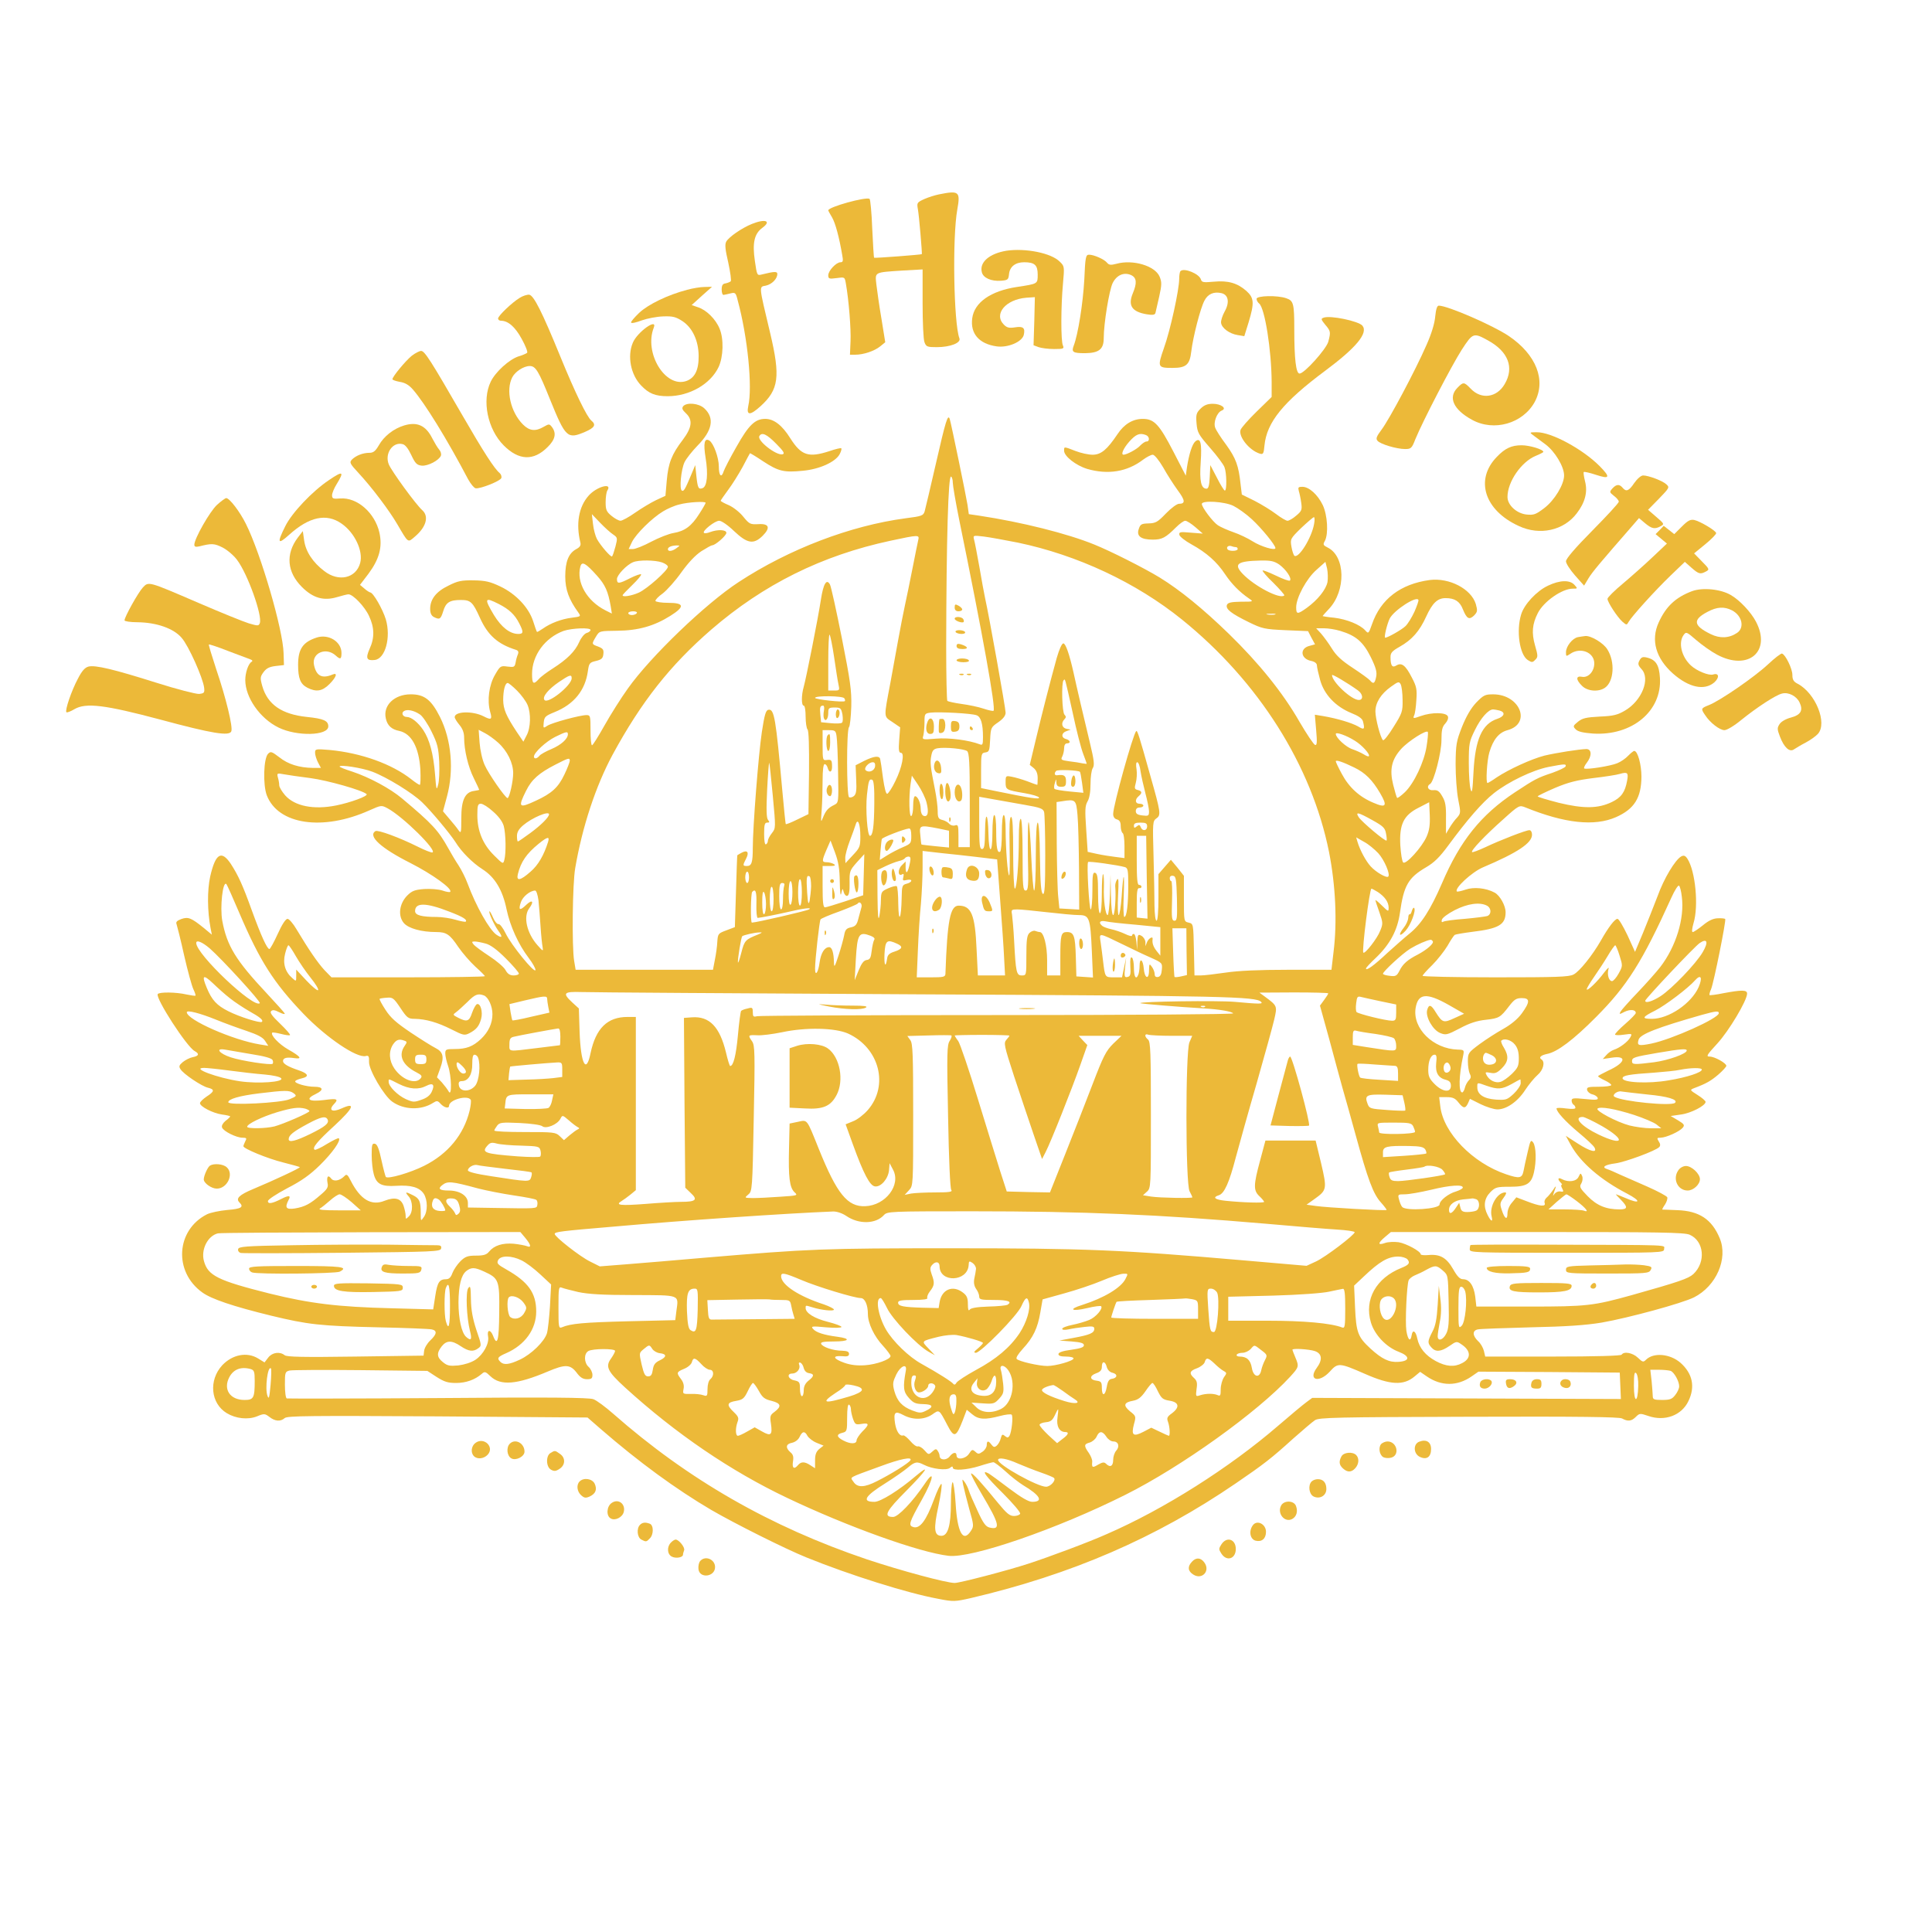 <?xml version="1.0" standalone="no"?>
<!DOCTYPE svg PUBLIC "-//W3C//DTD SVG 20010904//EN"
 "http://www.w3.org/TR/2001/REC-SVG-20010904/DTD/svg10.dtd">
<svg version="1.0" xmlns="http://www.w3.org/2000/svg"
 width="1024pt" height="1024pt" viewBox="0 0 1024 1024"
 preserveAspectRatio="xMidYMid meet">

<g transform="translate(0,1024) scale(0.1,-0.1)"
fill="#ecb939" stroke="none">
<path d="M4978 9210 c-21 -4 -56 -15 -79 -25 -39 -18 -40 -20 -34 -54 6 -30
23 -232 21 -238 -2 -3 -250 -22 -253 -19 -2 2 -6 72 -10 155 -3 83 -10 154
-14 157 -20 12 -219 -43 -219 -61 0 -2 9 -19 20 -37 18 -31 38 -106 54 -200 6
-31 4 -38 -9 -38 -23 0 -65 -45 -65 -69 0 -19 5 -20 44 -15 43 6 43 6 49 -27
16 -90 28 -243 25 -308 l-3 -71 29 0 c42 0 100 19 131 44 l27 22 -20 124 c-12
69 -23 150 -27 182 -7 67 -14 64 138 74 l107 6 0 -180 c0 -99 4 -192 10 -206
9 -24 15 -26 65 -26 72 0 130 23 120 47 -30 80 -38 534 -11 683 17 95 9 101
-96 80z"/>
<path d="M3985 9053 c-54 -22 -122 -69 -136 -94 -8 -16 -5 -42 11 -111 11 -51
17 -95 13 -99 -5 -4 -17 -9 -28 -11 -15 -2 -20 -11 -20 -33 0 -17 5 -29 10
-28 6 1 22 4 37 8 25 6 28 4 38 -37 53 -195 79 -460 56 -560 -11 -51 10 -51
65 -1 97 88 106 156 51 388 -61 256 -60 244 -23 251 32 7 61 36 61 62 0 14
-15 14 -83 -3 -24 -6 -25 -5 -36 72 -14 95 -3 144 39 175 51 37 17 50 -55 21z"/>
<path d="M5334 8911 c-90 -15 -144 -61 -130 -114 7 -30 50 -49 102 -45 36 3
39 6 42 35 4 40 34 63 80 63 56 0 72 -15 72 -65 0 -50 2 -49 -110 -66 -139
-21 -226 -82 -237 -166 -11 -82 37 -136 130 -149 58 -8 133 23 143 60 9 38 -3
48 -46 41 -31 -5 -43 -2 -59 14 -56 56 9 134 119 143 l45 3 -3 -127 -4 -128
27 -10 c14 -5 51 -10 82 -10 49 0 54 2 47 18 -12 22 -11 211 0 329 8 90 8 92
-17 116 -45 46 -182 73 -283 58z"/>
<path d="M5747 8758 c-7 -126 -33 -290 -56 -350 -13 -34 -5 -40 60 -40 74 1
99 21 99 80 0 78 29 253 47 291 21 43 60 60 98 43 30 -14 32 -42 9 -97 -27
-65 -4 -98 75 -111 30 -5 42 -3 45 7 2 8 11 47 20 87 14 63 14 77 2 106 -24
57 -141 92 -228 68 -30 -8 -40 -7 -50 5 -15 19 -70 43 -96 43 -17 0 -20 -12
-25 -132z"/>
<path d="M6257 8803 c-4 -3 -7 -22 -7 -41 0 -57 -47 -273 -81 -367 -35 -101
-34 -105 46 -105 72 0 91 17 99 87 9 76 48 229 70 270 18 35 50 49 91 39 36
-9 43 -49 16 -97 -12 -22 -21 -49 -19 -61 4 -27 44 -57 88 -64 l35 -6 23 74
c31 103 29 129 -12 166 -48 42 -97 56 -172 49 -56 -5 -64 -4 -69 12 -9 30 -90
63 -108 44z"/>
<path d="M3642 8704 c-103 -27 -206 -77 -254 -122 -26 -25 -46 -48 -43 -52 3
-5 28 1 57 12 28 10 79 20 113 21 52 2 68 -3 102 -25 53 -35 85 -103 86 -183
1 -76 -20 -119 -67 -135 -111 -36 -223 150 -171 283 22 55 -88 -23 -111 -80
-30 -71 -11 -169 44 -226 41 -43 75 -57 141 -57 115 0 227 64 270 155 25 54
28 149 5 203 -20 50 -70 99 -113 113 l-35 12 54 49 54 48 -40 -1 c-21 0 -63
-7 -92 -15z"/>
<path d="M2754 8661 c-41 -25 -114 -95 -114 -109 0 -7 7 -12 15 -12 38 0 75
-32 110 -96 20 -36 33 -69 29 -74 -5 -4 -25 -13 -46 -19 -49 -16 -122 -82
-147 -134 -48 -99 -17 -252 69 -338 80 -80 158 -83 232 -9 41 40 48 73 24 106
-14 18 -16 18 -44 2 -44 -26 -76 -22 -110 12 -66 66 -92 182 -57 250 16 31 61
60 93 60 31 0 47 -27 106 -174 84 -207 93 -215 187 -175 51 22 60 38 33 60
-23 19 -86 148 -164 339 -98 240 -141 324 -165 328 -11 1 -34 -6 -51 -17z"/>
<path d="M6660 8656 c0 -7 6 -19 14 -25 30 -25 65 -247 66 -415 l0 -80 -79
-77 c-43 -42 -82 -86 -86 -98 -11 -36 47 -108 101 -125 19 -6 22 -2 26 43 12
123 99 230 322 396 164 122 229 200 197 239 -20 24 -171 56 -206 42 -15 -5
-13 -10 9 -37 29 -34 30 -39 16 -91 -12 -40 -127 -168 -152 -168 -19 0 -28 77
-28 234 0 137 -4 152 -42 165 -47 17 -158 14 -158 -3z"/>
<path d="M7607 8563 c-3 -37 -20 -93 -47 -153 -57 -131 -198 -396 -238 -448
-26 -35 -31 -47 -21 -58 14 -18 102 -44 146 -44 32 0 36 4 55 53 38 93 192
390 246 474 58 89 62 91 138 49 108 -59 141 -144 89 -232 -42 -72 -124 -83
-180 -24 -35 36 -39 37 -70 5 -51 -51 -22 -116 77 -170 116 -64 269 -20 332
94 62 115 9 251 -137 350 -83 56 -324 161 -371 161 -9 0 -15 -18 -19 -57z"/>
<path d="M2182 8354 c-32 -26 -102 -110 -102 -124 0 -4 18 -10 39 -14 27 -4
48 -16 69 -40 63 -72 181 -263 293 -476 14 -25 31 -46 40 -48 24 -4 130 38
136 54 3 8 -1 20 -9 27 -28 23 -86 113 -198 307 -167 289 -199 340 -218 340
-9 0 -32 -12 -50 -26z"/>
<path d="M3621 8087 c-8 -11 -5 -19 14 -37 38 -35 33 -76 -16 -141 -59 -77
-77 -124 -85 -216 l-7 -81 -50 -23 c-27 -13 -77 -43 -110 -66 -34 -24 -69 -43
-78 -43 -10 0 -31 12 -48 26 -27 22 -31 33 -31 72 0 26 4 54 9 62 29 44 -57
21 -99 -27 -53 -59 -68 -150 -44 -248 4 -15 -2 -25 -21 -35 -41 -22 -59 -66
-59 -145 0 -70 19 -122 69 -191 15 -21 14 -22 -34 -28 -56 -7 -113 -29 -154
-58 -16 -11 -30 -19 -31 -17 -2 2 -11 27 -20 56 -24 74 -92 145 -173 184 -55
26 -79 32 -142 33 -65 1 -85 -3 -134 -28 -65 -31 -97 -72 -97 -123 0 -22 6
-36 19 -43 31 -16 37 -12 50 30 14 47 34 60 94 60 52 0 63 -11 101 -95 41 -91
94 -139 190 -169 13 -4 16 -11 11 -24 -4 -9 -10 -29 -12 -43 -5 -25 -8 -26
-43 -22 -36 5 -39 4 -66 -43 -32 -54 -43 -136 -26 -197 12 -41 6 -45 -36 -23
-58 29 -152 26 -152 -5 0 -6 11 -24 25 -41 17 -20 25 -42 25 -67 0 -66 21
-155 51 -215 16 -33 29 -60 29 -62 0 -1 -12 -4 -27 -6 -48 -6 -68 -48 -68
-144 0 -79 -1 -84 -15 -64 -8 12 -30 39 -49 61 l-33 39 21 78 c38 141 24 300
-37 422 -46 91 -82 120 -155 120 -87 0 -148 -59 -132 -128 8 -37 30 -58 71
-66 65 -14 104 -86 112 -203 2 -46 1 -83 -3 -83 -4 0 -24 13 -44 29 -104 82
-266 140 -433 156 -75 6 -78 6 -78 -15 0 -11 7 -34 15 -50 l16 -30 -43 0 c-71
1 -131 19 -177 56 -41 31 -46 33 -60 19 -24 -24 -28 -164 -7 -220 60 -156 297
-191 544 -80 63 28 64 28 96 11 82 -44 265 -225 238 -234 -6 -2 -41 12 -79 31
-94 47 -210 90 -223 82 -42 -26 30 -91 185 -169 116 -59 226 -138 211 -153 -3
-3 -21 0 -41 7 -21 7 -64 10 -97 8 -49 -4 -64 -9 -90 -35 -42 -43 -50 -108
-17 -146 25 -28 93 -47 171 -47 54 0 72 -12 117 -79 22 -32 62 -78 90 -104 28
-25 51 -48 51 -51 0 -3 -183 -6 -407 -6 l-406 0 -37 38 c-36 39 -84 109 -148
216 -18 31 -40 56 -48 56 -10 0 -30 -31 -52 -80 -20 -44 -40 -80 -44 -80 -12
0 -43 67 -93 204 -49 136 -72 186 -112 248 -50 74 -81 54 -109 -68 -16 -74
-15 -183 2 -273 l7 -35 -42 35 c-67 54 -83 61 -120 48 -24 -9 -30 -16 -25 -28
3 -9 22 -83 40 -165 19 -83 41 -163 49 -179 8 -17 13 -32 11 -34 -2 -2 -23 1
-47 6 -55 13 -146 14 -153 2 -13 -21 154 -280 196 -302 26 -14 22 -26 -10 -32
-16 -3 -39 -15 -53 -26 -19 -16 -22 -23 -13 -37 15 -26 114 -92 146 -99 37 -9
35 -20 -7 -47 -19 -13 -35 -28 -35 -35 0 -18 68 -53 116 -60 24 -3 44 -8 44
-10 0 -3 -11 -14 -25 -24 -14 -12 -22 -26 -18 -35 7 -20 76 -54 108 -54 22 0
24 -3 15 -19 -5 -11 -10 -22 -10 -26 0 -13 129 -66 210 -86 47 -12 87 -23 89
-25 4 -4 -137 -70 -247 -116 -74 -31 -94 -50 -73 -71 25 -25 10 -34 -64 -40
-42 -4 -90 -14 -108 -23 -164 -83 -178 -304 -25 -414 48 -35 163 -74 368 -124
191 -46 256 -54 565 -61 143 -3 270 -8 283 -11 30 -6 28 -25 -7 -58 -17 -16
-31 -40 -33 -55 l-3 -26 -360 -5 c-279 -4 -364 -2 -376 7 -26 21 -66 15 -87
-12 l-20 -26 -34 21 c-59 36 -136 21 -190 -36 -73 -79 -62 -202 24 -254 48
-29 112 -36 160 -17 38 16 42 15 66 -3 29 -23 59 -26 81 -6 14 12 134 13 810
9 l795 -6 70 -61 c203 -176 399 -319 586 -429 124 -72 391 -206 505 -252 227
-92 534 -189 698 -219 81 -16 89 -15 173 4 533 125 980 318 1404 608 149 102
187 131 305 238 50 44 101 88 115 97 22 14 111 16 815 18 587 2 796 -1 812 -9
31 -17 50 -15 73 8 20 20 23 20 67 5 87 -30 176 3 212 79 37 76 22 146 -42
203 -55 48 -143 56 -183 16 -14 -14 -18 -13 -43 11 -27 26 -74 35 -86 16 -4
-6 -137 -10 -365 -10 l-358 0 -7 30 c-4 16 -17 40 -31 52 -30 29 -31 56 -1 62
12 3 138 7 281 11 188 4 290 11 375 25 143 25 426 102 490 134 118 60 181 205
136 313 -42 101 -109 145 -225 149 -41 2 -77 3 -79 3 -2 1 4 13 14 27 9 14 14
31 12 38 -3 7 -50 32 -104 56 -54 24 -120 53 -148 65 -27 13 -58 26 -68 29
-30 10 -10 23 45 30 52 7 212 66 232 86 7 7 7 17 -2 30 -11 18 -10 20 10 20
30 1 99 32 117 53 11 14 8 19 -25 39 l-39 23 55 8 c53 7 130 47 130 67 0 5
-19 22 -42 36 -42 27 -43 27 -18 37 64 24 88 38 128 72 23 20 42 41 42 46 0
14 -62 49 -88 49 -21 0 -16 8 40 69 61 66 158 228 158 265 0 20 -29 20 -125 2
-38 -8 -72 -12 -74 -10 -2 2 1 16 8 31 15 36 81 366 75 372 -2 3 -20 5 -40 4
-24 -1 -48 -12 -78 -37 -25 -20 -49 -36 -54 -36 -6 0 -4 19 4 47 28 91 10 276
-32 341 -11 17 -19 20 -33 13 -32 -18 -91 -115 -126 -212 -20 -51 -54 -139
-77 -194 l-42 -100 -40 88 c-23 48 -46 87 -53 87 -14 0 -48 -44 -88 -115 -44
-77 -113 -164 -145 -180 -24 -13 -92 -15 -415 -15 -212 0 -385 4 -385 8 0 4
23 30 51 57 28 28 64 74 81 102 16 29 34 55 38 58 5 3 46 10 92 16 142 17 178
38 178 104 0 35 -30 89 -58 104 -46 25 -111 31 -154 16 -23 -8 -44 -12 -46
-10 -16 15 79 103 138 128 184 78 260 129 260 173 0 14 -6 24 -14 24 -18 0
-153 -52 -235 -91 -35 -16 -66 -28 -69 -25 -7 8 70 89 167 175 82 74 84 74
115 62 209 -85 367 -102 481 -52 97 43 134 102 135 214 0 65 -20 137 -38 137
-5 0 -19 -12 -33 -26 -13 -14 -39 -32 -57 -39 -35 -15 -162 -35 -175 -28 -4 2
2 16 13 30 28 36 27 73 -2 73 -39 -1 -160 -20 -223 -35 -69 -18 -187 -72 -252
-115 -24 -17 -46 -30 -49 -30 -10 0 -3 120 10 163 20 68 51 105 96 117 129 35
66 190 -76 190 -43 0 -51 -4 -90 -44 -28 -30 -52 -71 -75 -128 -30 -77 -33
-92 -34 -198 0 -63 6 -148 14 -188 14 -69 13 -73 -6 -95 -12 -12 -30 -37 -40
-54 l-19 -32 0 82 c1 66 -3 89 -20 117 -16 28 -26 34 -47 32 -27 -3 -39 20
-17 33 20 12 60 166 60 232 0 53 4 71 20 88 12 13 18 29 14 38 -8 22 -85 23
-144 2 -39 -14 -42 -14 -35 3 5 9 10 46 12 82 4 56 1 72 -24 119 -33 65 -54
81 -82 64 -22 -14 -31 -1 -31 45 0 22 9 32 48 54 66 37 106 83 141 160 33 72
60 98 103 98 48 0 75 -17 91 -58 21 -52 34 -59 60 -34 18 19 19 25 9 61 -25
80 -140 140 -244 127 -155 -21 -260 -101 -306 -234 -18 -51 -19 -52 -36 -33
-28 31 -98 59 -164 67 -34 3 -62 8 -62 9 0 1 15 18 34 38 91 97 87 279 -7 325
-24 12 -26 16 -15 35 20 38 14 137 -11 190 -27 56 -73 97 -108 97 -22 0 -24
-3 -19 -22 4 -13 10 -41 13 -64 5 -36 2 -43 -27 -67 -17 -15 -38 -27 -46 -27
-7 0 -35 16 -61 36 -25 19 -77 51 -114 70 l-67 33 -7 58 c-10 94 -24 134 -76
206 -28 37 -54 78 -58 90 -11 28 9 81 34 91 30 11 -2 36 -47 36 -28 0 -46 -7
-65 -26 -22 -22 -25 -32 -21 -78 4 -48 10 -59 72 -130 37 -42 71 -88 76 -102
12 -30 13 -124 2 -124 -4 0 -23 30 -42 68 l-35 67 -3 -62 c-2 -46 -7 -63 -17
-63 -29 0 -38 40 -31 139 7 104 -1 134 -28 112 -17 -14 -34 -68 -45 -139 l-6
-43 -65 126 c-75 145 -102 175 -163 175 -53 0 -99 -28 -134 -81 -55 -82 -87
-109 -132 -109 -22 0 -63 9 -91 20 -62 24 -60 24 -60 1 0 -29 63 -78 122 -96
110 -32 212 -16 297 49 19 14 42 26 51 26 9 0 32 -28 55 -67 21 -38 56 -92 77
-121 40 -54 42 -72 7 -72 -11 0 -42 -23 -70 -52 -43 -45 -54 -51 -91 -52 -37
-1 -44 -4 -52 -29 -14 -38 11 -57 74 -57 49 0 68 10 123 65 19 19 41 35 49 35
8 0 32 -15 54 -34 l39 -34 -64 5 c-56 5 -63 4 -60 -12 2 -9 31 -32 64 -50 80
-44 135 -93 178 -158 35 -52 76 -94 127 -129 25 -17 24 -17 -43 -17 -53 -1
-69 -5 -74 -17 -8 -22 23 -46 117 -92 70 -34 82 -37 194 -42 l119 -5 18 -35
19 -35 -29 -8 c-54 -13 -48 -69 9 -80 19 -4 30 -13 30 -24 0 -9 8 -44 17 -77
21 -77 82 -141 165 -175 38 -15 58 -29 62 -44 11 -43 7 -47 -26 -27 -34 19
-110 42 -186 55 l-43 7 7 -82 c6 -66 4 -82 -6 -78 -7 2 -44 57 -82 122 -88
154 -215 311 -374 466 -139 135 -260 233 -367 299 -84 51 -260 140 -347 175
-142 58 -385 119 -610 153 l-55 8 -7 50 c-8 50 -86 428 -94 454 -10 30 -22
-11 -73 -234 -29 -126 -56 -241 -60 -255 -7 -23 -15 -26 -102 -37 -292 -39
-617 -163 -884 -338 -175 -114 -468 -396 -587 -564 -36 -50 -92 -139 -124
-196 -32 -57 -62 -105 -66 -105 -5 0 -8 36 -8 80 0 74 -1 80 -21 80 -34 0
-182 -40 -207 -56 -23 -15 -23 -15 -20 17 3 30 9 35 58 55 102 41 162 115 176
217 6 42 9 46 43 54 29 7 37 14 39 36 3 24 -2 30 -27 40 -36 13 -36 13 -12 53
18 30 19 30 112 31 112 1 196 25 282 79 78 49 75 69 -12 69 -35 0 -65 5 -67
10 -1 6 16 24 39 40 22 17 67 67 98 111 38 53 75 92 107 113 27 17 52 31 57
31 16 0 75 51 75 66 0 17 -46 19 -86 4 -15 -6 -30 -8 -33 -4 -10 10 58 64 81
64 12 0 46 -23 79 -55 70 -66 103 -72 151 -25 43 43 35 66 -23 62 -42 -2 -47
0 -79 39 -18 23 -52 50 -76 61 -24 10 -44 21 -44 24 0 3 18 28 39 57 22 29 56
84 77 122 20 39 38 71 39 73 1 1 33 -18 70 -43 81 -53 110 -60 210 -50 88 8
172 46 195 87 8 15 12 29 9 32 -2 3 -31 -4 -63 -15 -111 -36 -149 -23 -207 68
-43 69 -87 103 -133 103 -54 0 -88 -33 -152 -147 -34 -59 -64 -118 -68 -130
-12 -39 -26 -25 -26 25 0 47 -28 123 -50 137 -26 16 -33 -13 -20 -92 14 -86 8
-151 -16 -160 -22 -8 -26 0 -33 64 l-6 58 -23 -55 c-31 -74 -38 -86 -48 -80
-14 8 -4 111 14 150 9 19 40 58 68 87 80 81 93 147 37 199 -29 27 -93 33 -112
11z m493 -199 c41 -41 47 -53 33 -56 -33 -7 -137 74 -122 97 13 22 39 10 89
-41z m1960 46 c19 -7 21 -34 3 -34 -8 0 -22 -10 -33 -21 -16 -19 -72 -49 -89
-49 -16 0 0 35 31 70 35 39 55 47 88 34z m-1024 -252 c0 -15 15 -103 34 -197
124 -606 195 -1000 182 -1012 -2 -3 -26 2 -53 11 -26 9 -79 20 -117 25 -37 5
-71 13 -75 16 -3 4 -6 133 -6 288 1 569 11 911 26 901 5 -3 9 -17 9 -32z
m-1310 -107 c0 -3 -15 -30 -34 -59 -41 -65 -77 -91 -136 -101 -25 -4 -78 -25
-118 -46 -41 -22 -84 -39 -97 -39 l-23 0 18 38 c21 42 105 126 165 162 21 13
59 30 85 36 46 13 140 18 140 9z m2797 -16 c24 -12 68 -43 98 -71 51 -47 125
-137 125 -153 0 -15 -77 8 -121 36 -25 16 -71 38 -101 48 -31 11 -68 27 -83
37 -27 18 -85 95 -85 113 0 20 120 13 167 -10z m-3287 -152 c23 -16 24 -18 12
-64 -7 -26 -15 -50 -18 -52 -6 -6 -60 56 -80 92 -8 15 -18 51 -21 80 l-6 52
44 -46 c24 -25 55 -53 69 -62z m3715 56 c-13 -74 -81 -183 -104 -169 -5 4 -12
25 -16 48 -7 41 -6 43 51 99 33 31 63 57 68 58 4 0 5 -16 1 -36z m-2098 -85
c-3 -13 -17 -81 -31 -153 -14 -71 -32 -159 -40 -195 -8 -36 -24 -119 -36 -185
-12 -66 -30 -165 -40 -220 -37 -195 -37 -180 10 -212 l41 -28 -5 -67 c-4 -53
-2 -68 9 -68 21 0 7 -76 -29 -149 -17 -36 -37 -66 -43 -68 -7 -3 -15 28 -23
84 -6 48 -13 94 -15 101 -6 18 -34 14 -85 -11 l-45 -23 3 -75 c3 -59 0 -78
-12 -88 -8 -7 -20 -10 -26 -6 -13 8 -14 357 0 371 5 5 10 54 12 109 2 87 -5
135 -50 363 -29 145 -57 273 -63 284 -18 33 -35 4 -48 -80 -15 -99 -78 -416
-91 -462 -13 -45 -13 -100 0 -100 6 0 10 -26 10 -58 0 -32 5 -63 10 -68 7 -7
9 -90 8 -230 l-3 -219 -58 -28 c-32 -16 -60 -27 -62 -25 -2 2 -10 84 -19 183
-34 377 -42 429 -73 423 -14 -2 -21 -26 -35 -118 -18 -120 -48 -504 -48 -614
0 -77 -6 -96 -31 -96 -23 0 -23 3 -4 40 17 33 6 47 -25 30 -11 -6 -21 -12 -22
-13 -1 -1 -4 -87 -7 -192 l-6 -189 -45 -17 c-43 -16 -45 -18 -48 -60 -1 -24
-7 -68 -13 -96 l-10 -53 -364 0 -364 0 -8 48 c-12 73 -9 408 6 492 37 216 108
433 198 600 152 280 304 473 523 663 278 240 586 393 950 471 149 32 154 32
147 4z m528 -14 c315 -66 626 -211 870 -408 406 -328 687 -773 779 -1231 35
-178 44 -371 24 -531 l-11 -94 -231 0 c-154 0 -264 -5 -330 -15 -55 -8 -114
-15 -132 -15 l-33 0 -3 137 c-3 137 -3 137 -28 143 -25 6 -25 6 -25 127 l0
121 -34 43 -35 42 -33 -38 -33 -38 0 -124 c0 -75 -4 -123 -10 -123 -6 0 -10
33 -11 78 0 42 -2 161 -5 264 -5 180 -5 186 16 201 24 17 22 32 -32 222 -60
215 -70 246 -76 240 -17 -17 -122 -395 -122 -439 0 -15 7 -26 20 -29 14 -4 20
-14 20 -35 0 -17 5 -34 10 -37 6 -3 10 -35 10 -69 l0 -64 -47 6 c-26 3 -70 10
-98 16 l-50 11 -8 120 c-7 101 -6 124 7 147 10 16 16 50 16 92 0 37 5 75 12
85 10 16 7 41 -15 133 -31 128 -71 299 -87 373 -22 98 -42 155 -54 155 -8 0
-22 -32 -35 -77 -38 -138 -78 -295 -111 -433 l-32 -134 21 -17 c14 -12 21 -29
21 -53 0 -20 -1 -36 -2 -36 -2 0 -25 8 -53 19 -27 10 -65 21 -82 24 -32 6 -33
6 -33 -29 0 -40 2 -41 101 -58 40 -7 74 -17 76 -23 4 -11 -43 -4 -224 33 l-83
17 0 93 c0 88 1 93 23 96 20 3 22 9 25 68 3 63 5 66 43 92 27 19 39 35 39 51
0 23 -88 515 -109 608 -5 24 -19 98 -30 164 -12 66 -24 131 -28 144 -6 24 -6
24 53 17 32 -4 113 -19 179 -32z m-1809 -29 c-22 -17 -46 -20 -46 -6 0 11 18
19 45 20 20 0 20 0 1 -14z m2965 5 c5 0 9 -4 9 -10 0 -12 -47 -13 -54 -1 -8
12 6 22 22 16 7 -3 18 -5 23 -5z m-3042 -81 c17 -6 31 -16 31 -23 0 -19 -110
-117 -154 -137 -38 -17 -86 -25 -86 -14 0 3 23 27 52 55 28 27 49 52 46 56 -3
3 -29 -6 -57 -20 -61 -31 -71 -32 -71 -5 0 21 51 75 85 89 29 13 117 12 154
-1z m3271 -11 c36 -26 68 -73 57 -85 -4 -4 -37 8 -74 26 -36 17 -68 30 -71 27
-2 -3 23 -33 58 -66 34 -34 60 -64 57 -66 -22 -22 -158 49 -221 115 -49 52
-28 67 95 70 54 1 72 -3 99 -21z m-3616 -59 c44 -49 59 -83 73 -163 l6 -38
-34 17 c-99 50 -155 149 -133 232 8 30 28 19 88 -48z m3872 -34 c-8 -40 -52
-95 -110 -137 -49 -35 -56 -35 -56 3 0 51 55 153 108 199 l47 42 9 -36 c4 -20
5 -52 2 -71z m461 -157 c-14 -30 -35 -65 -48 -77 -20 -19 -94 -61 -107 -61 -8
0 10 74 24 102 23 44 143 122 152 98 2 -4 -8 -32 -21 -62z m-4854 41 c55 -28
85 -56 108 -101 25 -48 24 -58 -4 -58 -44 0 -89 35 -129 100 -53 89 -50 97 25
59z m732 -49 c-3 -5 -15 -10 -26 -10 -10 0 -19 5 -19 10 0 6 12 10 26 10 14 0
23 -4 19 -10z m3383 -7 c-10 -2 -28 -2 -40 0 -13 2 -5 4 17 4 22 1 32 -1 23
-4z m-3628 -82 c0 -5 -9 -13 -21 -16 -12 -4 -29 -25 -39 -48 -22 -50 -65 -92
-140 -140 -30 -19 -64 -44 -74 -56 -29 -32 -36 -26 -36 27 0 99 69 192 167
228 44 15 143 19 143 5z m3974 -5 c83 -25 121 -58 161 -138 28 -57 34 -80 29
-105 -7 -36 -15 -41 -33 -19 -7 8 -47 37 -91 66 -58 38 -88 65 -111 103 -18
29 -44 64 -58 80 l-25 27 41 0 c22 0 61 -6 87 -14z m-2683 -139 c9 -62 19
-127 23 -144 7 -32 6 -33 -23 -33 l-31 0 0 152 c0 83 3 148 7 144 4 -4 15 -58
24 -119z m2776 -176 c28 -20 30 -51 5 -51 -39 0 -142 96 -142 132 0 7 81 -41
137 -81z m-4167 64 c0 -38 -129 -141 -145 -114 -11 17 22 56 77 94 58 39 68
42 68 20z m2656 -185 c19 -90 44 -187 55 -215 10 -27 19 -51 19 -53 0 -1 -10
0 -22 2 -13 3 -44 8 -71 11 -42 6 -46 8 -37 25 5 10 10 30 10 44 0 16 6 26 15
26 22 0 18 17 -5 23 -27 7 -25 33 3 42 l22 8 -22 4 c-25 5 -31 31 -11 51 9 9
9 15 0 24 -13 13 -17 170 -5 182 9 9 5 23 49 -174z m1748 70 c1 -61 -2 -70
-48 -143 -26 -43 -52 -75 -56 -70 -14 14 -40 115 -40 152 0 47 29 93 82 131
39 28 43 29 52 13 5 -10 10 -47 10 -83z m-4693 49 c22 -22 47 -56 55 -75 19
-45 17 -122 -5 -162 l-17 -33 -36 53 c-56 85 -70 119 -71 167 0 52 10 91 24
91 5 0 27 -18 50 -41z m1734 -40 c4 -6 5 -12 3 -15 -8 -8 -158 9 -158 17 0 13
148 11 155 -2z m-108 -66 c-3 -15 -3 -33 0 -40 8 -21 23 -4 23 28 0 26 3 29
34 29 31 0 34 -3 41 -36 3 -20 3 -40 -2 -44 -4 -5 -31 -6 -60 -3 l-51 5 -4 40
c-4 40 -1 48 15 48 5 0 7 -12 4 -27z m-2141 -20 c13 -8 41 -49 61 -90 32 -65
37 -86 41 -161 2 -48 0 -103 -6 -122 -8 -32 -10 -26 -16 55 -9 110 -29 185
-63 236 -27 40 -63 69 -87 69 -21 0 -31 21 -15 31 17 11 53 4 85 -18z m5722
21 c32 -9 27 -31 -12 -44 -80 -26 -117 -108 -126 -280 -5 -100 -8 -119 -15
-95 -6 17 -10 80 -10 140 0 105 2 114 33 177 31 63 71 108 96 108 6 0 21 -3
34 -6z m-2772 -25 c23 -8 34 -45 34 -116 0 -39 -2 -44 -17 -38 -57 22 -164 36
-232 30 -73 -6 -74 -6 -67 17 3 13 6 44 6 70 0 45 1 47 33 51 46 5 218 -4 243
-14z m-2536 -145 c49 -44 80 -108 80 -162 0 -43 -20 -132 -30 -132 -12 1 -101
129 -121 175 -13 28 -24 79 -27 118 l-5 69 32 -17 c18 -9 50 -32 71 -51z
m1794 34 c3 -18 7 -105 8 -193 3 -158 3 -159 -20 -171 -33 -16 -45 -30 -60
-67 -11 -29 -12 -26 -7 38 3 39 5 109 5 158 0 56 4 87 11 87 6 0 13 -9 16 -20
7 -28 23 -25 23 5 0 36 -3 40 -27 37 -22 -3 -23 -1 -23 77 l0 81 35 0 c31 0
35 -3 39 -32z m3127 -55 c-13 -82 -66 -195 -115 -242 -20 -19 -38 -32 -41 -30
-3 3 -12 35 -21 70 -20 81 -8 133 42 189 39 43 137 105 142 90 2 -6 -1 -40 -7
-77z m-4551 65 c-1 -25 -36 -56 -87 -78 -29 -12 -58 -28 -64 -36 -13 -16 -29
-18 -29 -4 0 21 64 80 112 104 59 29 68 31 68 14z m4171 -34 c38 -23 83 -73
74 -82 -2 -3 -15 2 -27 10 -13 8 -40 20 -60 27 -34 11 -88 61 -88 81 0 12 57
-8 101 -36z m-2055 -55 c11 -9 14 -63 14 -260 l0 -249 -30 0 -30 0 0 61 c0 54
-2 60 -19 54 -10 -3 -23 1 -30 9 -7 8 -23 17 -36 20 -21 5 -25 12 -25 47 0 22
-6 72 -14 112 -25 125 -27 146 -20 181 5 28 12 36 33 40 41 7 142 -3 157 -15z
m-2106 -51 c0 -7 -13 -41 -29 -74 -32 -67 -66 -99 -151 -138 -90 -42 -96 -36
-52 52 30 61 69 95 157 140 68 35 75 37 75 20z m4158 -36 c58 -28 96 -66 137
-136 40 -68 32 -80 -35 -51 -75 31 -130 82 -168 153 -18 33 -32 63 -32 67 0 9
37 -3 98 -33z m-3082 -150 c16 -171 16 -171 -5 -198 -12 -15 -21 -33 -21 -40
0 -7 -4 -16 -10 -19 -6 -4 -10 17 -10 54 0 50 3 61 16 61 13 0 14 3 5 14 -9
10 -10 55 -5 160 4 81 9 145 11 143 2 -2 10 -81 19 -175z m542 156 c-3 -24
-34 -36 -50 -20 -11 11 16 42 38 42 10 0 14 -8 12 -22z m1407 -25 c4 -27 16
-79 26 -118 10 -38 19 -81 19 -95 0 -24 -3 -26 -35 -22 -26 3 -35 9 -35 23 0
12 7 19 20 19 11 0 20 5 20 10 0 6 -9 10 -20 10 -24 0 -26 22 -5 40 20 17 19
27 -5 33 -17 4 -18 9 -10 38 5 18 7 50 4 71 -4 24 -3 38 4 38 6 0 14 -21 17
-47z m2253 25 c-2 -6 -34 -21 -70 -34 -81 -27 -93 -34 -198 -103 -180 -119
-291 -257 -387 -482 -61 -141 -110 -217 -172 -267 -25 -20 -78 -67 -118 -103
-70 -66 -113 -97 -113 -82 0 4 24 30 53 57 75 72 114 146 127 238 20 144 44
186 138 241 43 25 72 53 119 117 101 137 179 227 241 276 76 60 204 122 289
139 88 17 95 17 91 3z m-6325 -28 c77 -29 214 -113 265 -163 47 -45 147 -165
176 -210 32 -52 90 -110 143 -144 66 -42 107 -110 128 -213 19 -90 63 -186
117 -257 22 -29 38 -58 36 -65 -6 -17 -128 133 -158 195 -14 29 -31 51 -38 49
-7 -1 -20 14 -28 33 -8 19 -17 35 -19 35 -9 0 24 -73 46 -103 25 -34 21 -42
-10 -21 -38 27 -108 151 -153 272 -11 30 -33 73 -48 96 -15 22 -39 63 -54 90
-53 95 -84 129 -245 264 -63 53 -173 112 -263 142 -38 12 -68 24 -68 27 0 12
120 -7 173 -27z m3751 -1 c2 -2 7 -28 11 -58 l7 -53 -73 7 c-41 4 -77 10 -80
14 -3 3 -3 17 2 31 7 24 7 24 8 3 1 -18 7 -23 26 -23 21 0 25 5 25 30 0 29
-10 36 -47 31 -14 -2 -17 11 -5 23 7 8 118 4 126 -5z m2900 -47 c-11 -61 -31
-89 -81 -113 -73 -35 -149 -36 -281 -4 -62 16 -112 31 -112 34 0 3 41 23 92
45 71 30 116 41 202 52 61 7 125 17 141 22 41 12 47 7 39 -36z m-6979 14 c91
-12 278 -65 298 -85 10 -10 -86 -45 -161 -60 -119 -24 -220 -4 -271 54 -17 20
-31 43 -31 53 0 9 -3 28 -7 41 -6 23 -5 24 33 17 21 -4 84 -13 139 -20z m3266
-130 c13 -52 7 -78 -16 -70 -9 4 -15 18 -15 36 0 33 -16 68 -30 68 -6 0 -10
-22 -10 -49 0 -28 -4 -53 -10 -56 -11 -7 -14 95 -4 168 l7 46 33 -49 c18 -27
39 -69 45 -94z m-277 -3 c-1 -125 -8 -173 -23 -173 -14 0 -24 141 -16 217 8
76 12 86 28 80 8 -3 12 -41 11 -124z m798 -9 c82 -14 97 -20 102 -38 3 -12 6
-115 6 -229 0 -163 -3 -208 -12 -205 -10 4 -14 53 -16 191 -1 113 -6 187 -12
187 -6 0 -10 -69 -10 -180 0 -99 -4 -180 -9 -180 -4 0 -11 80 -15 178 -4 97
-10 180 -14 184 -4 4 -5 -76 -4 -177 4 -164 2 -185 -12 -185 -14 0 -16 23 -16
190 0 120 -4 190 -10 190 -6 0 -10 -41 -10 -102 0 -135 -11 -268 -21 -268 -5
0 -9 86 -9 190 0 132 -3 190 -11 190 -8 0 -10 -46 -8 -155 2 -85 1 -155 -2
-155 -8 0 -19 142 -19 243 0 44 -4 77 -10 77 -6 0 -10 -38 -10 -94 0 -52 -4
-97 -9 -100 -15 -10 -21 22 -21 110 0 49 -4 84 -10 84 -6 0 -10 -39 -10 -97 0
-111 -19 -113 -21 -3 -2 111 -17 126 -18 18 -1 -80 -4 -98 -16 -98 -13 0 -15
22 -15 139 l0 138 73 -13 c39 -7 116 -21 169 -30z m279 -54 c4 -41 7 -171 8
-288 l1 -213 -52 3 -53 3 -6 60 c-4 33 -7 160 -8 282 l-1 222 28 4 c73 12 76
9 83 -73z m1850 -115 c-25 -56 -110 -150 -124 -136 -6 6 -12 46 -15 90 -6 111
17 160 97 200 l56 29 3 -69 c2 -52 -2 -80 -17 -114z m-4948 134 c30 -26 50
-53 57 -77 11 -41 13 -144 3 -180 -6 -23 -8 -22 -54 24 -60 59 -89 130 -89
214 0 52 3 60 19 60 10 0 39 -18 64 -41z m297 -15 c0 -15 -43 -58 -99 -99 -34
-25 -63 -45 -66 -45 -3 0 -5 13 -5 29 0 21 10 37 33 57 47 40 137 78 137 58z
m4364 -31 c56 -31 67 -41 72 -70 4 -19 5 -36 3 -38 -7 -6 -130 98 -147 123
-20 31 -5 28 72 -15z m-2714 -86 c0 -54 -3 -61 -40 -100 l-39 -42 -1 28 c0 16
11 56 24 90 13 34 27 73 31 86 11 38 25 5 25 -62z m1520 53 c0 -24 -25 -27
-34 -4 -5 13 -9 14 -21 4 -12 -10 -15 -9 -15 4 0 12 9 16 35 16 28 0 35 -4 35
-20z m-1107 -11 l57 -12 0 -44 0 -45 -72 7 c-40 4 -74 8 -74 9 -1 0 -4 22 -6
49 -6 54 -4 55 95 36z m-143 -39 c0 -39 -2 -42 -44 -60 -24 -10 -62 -30 -83
-43 l-40 -25 4 51 c3 29 5 56 7 60 1 8 117 53 144 56 8 1 12 -13 12 -39z
m1248 -219 l4 -220 -29 3 -28 3 0 79 c0 58 3 78 13 77 6 -2 12 2 12 7 0 6 -6
10 -13 10 -9 0 -12 32 -12 130 l0 130 25 0 25 0 3 -219z m-3173 187 c-22 -70
-52 -123 -93 -158 -54 -48 -77 -52 -67 -12 16 64 45 107 110 160 47 38 59 40
50 10z m4400 -60 c32 -35 65 -112 53 -124 -9 -9 -65 23 -93 54 -25 27 -57 86
-70 130 l-7 24 42 -24 c23 -12 56 -40 75 -60z m-2854 -152 c1 -56 4 -80 8 -61
7 29 7 29 13 6 4 -13 12 -21 19 -19 9 3 13 25 12 69 -1 61 1 66 38 108 l40 44
-3 -109 -3 -109 -95 -32 c-52 -17 -101 -32 -107 -32 -10 -1 -13 27 -13 109 l0
110 38 0 c27 0 33 3 22 10 -8 5 -25 10 -37 10 -28 0 -28 6 -2 67 l21 48 24
-64 c18 -49 24 -85 25 -155z m629 143 c58 -7 128 -14 155 -18 l50 -6 16 -215
c9 -118 19 -257 21 -307 l5 -93 -72 0 -72 0 -7 141 c-8 182 -28 229 -95 229
-45 0 -60 -78 -70 -362 -1 -16 -12 -18 -76 -18 l-76 0 6 143 c3 78 10 189 16
246 5 58 9 144 9 193 l0 88 43 -5 c23 -3 89 -10 147 -16z m-257 -41 c-10 -53
-22 -68 -23 -28 l0 34 -21 -21 c-22 -22 -20 -61 3 -47 8 5 9 0 6 -14 -5 -19
-3 -21 18 -16 13 3 24 2 24 -4 0 -5 -11 -13 -25 -16 -23 -6 -25 -11 -26 -74
-2 -112 -16 -141 -18 -35 0 50 -4 94 -8 96 -5 3 -25 -2 -45 -11 -36 -16 -38
-19 -39 -62 0 -25 -4 -63 -8 -85 -6 -29 -9 -1 -10 102 l-1 141 43 21 c23 11
54 23 70 27 15 3 30 10 33 15 3 5 12 9 19 9 11 0 13 -8 8 -32z m1140 -24 c15
-5 17 -18 17 -97 0 -101 -8 -167 -21 -167 -4 0 -6 51 -3 113 5 134 -2 131 -11
-5 -4 -54 -11 -98 -16 -98 -4 0 -6 46 -3 103 4 78 3 98 -6 84 -6 -9 -10 -25
-9 -35 5 -51 -2 -152 -11 -152 -6 0 -11 44 -12 108 l-2 107 -3 -107 c-2 -60
-8 -108 -12 -108 -12 0 -23 80 -20 150 1 33 -1 63 -4 67 -4 3 -7 -42 -7 -100
0 -65 -4 -107 -10 -107 -6 0 -10 41 -10 104 0 83 -3 105 -15 110 -13 4 -15
-10 -15 -94 0 -55 -4 -100 -9 -100 -8 0 -22 236 -14 251 2 6 159 -16 196 -27z
m-1993 -54 c0 -16 -4 -30 -10 -30 -5 0 -10 14 -10 30 0 17 5 30 10 30 6 0 10
-13 10 -30z m329 -48 c-1 -26 -5 -60 -8 -77 -6 -23 -9 -13 -13 45 -5 78 -3 94
13 85 5 -4 8 -27 8 -53z m1939 -65 c2 -102 1 -117 -13 -117 -14 0 -16 14 -13
105 2 58 0 105 -4 105 -5 0 -8 7 -8 16 0 9 7 14 18 12 15 -3 17 -18 20 -121z
m-1988 33 c0 -40 -4 -70 -10 -70 -6 0 -10 30 -10 70 0 40 4 70 10 70 6 0 10
-30 10 -70z m-50 1 c0 -33 -4 -63 -10 -66 -6 -4 -10 18 -10 59 0 37 4 66 10
66 6 0 10 -26 10 -59z m-2931 -111 c108 -253 181 -368 340 -534 120 -125 283
-236 330 -223 15 4 18 -2 17 -32 -1 -42 79 -179 123 -210 62 -44 153 -47 217
-6 19 12 24 12 39 -5 19 -21 45 -27 45 -11 0 32 98 59 115 32 3 -6 0 -32 -6
-58 -31 -127 -115 -229 -241 -292 -74 -37 -191 -71 -203 -59 -2 2 -13 42 -23
88 -13 62 -23 86 -35 88 -15 3 -17 -6 -17 -60 0 -35 5 -80 11 -101 14 -53 41
-67 119 -62 79 5 123 -8 146 -42 21 -33 22 -94 0 -124 -16 -23 -16 -23 -16 23
0 61 -7 76 -41 93 -39 20 -45 19 -24 -5 24 -26 25 -85 2 -107 -16 -16 -17 -16
-17 3 0 12 -5 35 -11 53 -14 40 -46 48 -100 27 -71 -29 -129 6 -180 106 -17
34 -22 37 -34 24 -25 -25 -57 -30 -70 -12 -16 21 -25 10 -19 -24 5 -22 -1 -33
-38 -64 -54 -47 -82 -62 -135 -71 -47 -7 -55 4 -33 46 13 23 1 25 -38 5 -49
-25 -72 -29 -72 -12 0 8 42 36 102 68 76 39 121 71 174 123 66 65 112 130 100
142 -3 3 -31 -11 -63 -30 -31 -20 -61 -33 -65 -31 -15 10 12 43 107 130 100
93 112 124 35 89 -49 -22 -71 -10 -40 23 26 27 17 31 -50 22 -85 -11 -106 4
-44 33 41 20 37 37 -9 37 -44 0 -109 19 -102 30 3 5 19 11 36 15 39 9 33 25
-17 42 -57 19 -84 35 -84 49 0 17 19 22 59 16 46 -7 35 8 -32 46 -49 28 -95
77 -84 89 3 2 24 -1 47 -7 23 -6 44 -9 47 -6 3 3 -21 30 -53 61 -42 40 -55 58
-47 66 8 8 20 6 43 -6 18 -9 31 -12 29 -7 -2 6 -46 54 -96 108 -163 174 -210
250 -235 384 -13 72 3 215 22 194 4 -5 35 -74 69 -154z m2887 144 c-3 -9 -6
-40 -6 -70 0 -30 -4 -54 -10 -54 -6 0 -10 30 -10 70 0 58 3 70 16 70 11 0 14
-5 10 -16z m4758 -57 c15 -115 -31 -264 -114 -372 -21 -27 -75 -88 -120 -135
-45 -47 -86 -93 -91 -102 -8 -15 -6 -15 21 -1 31 15 60 12 60 -6 0 -5 -25 -31
-55 -57 -30 -26 -55 -52 -55 -57 0 -4 21 -5 46 -1 44 6 46 6 35 -14 -12 -23
-56 -56 -87 -66 -12 -4 -30 -16 -40 -28 l-19 -21 47 7 c84 13 74 -27 -19 -69
-29 -14 -53 -27 -53 -29 0 -3 16 -13 35 -22 19 -9 35 -20 35 -25 0 -5 -30 -9
-66 -9 -56 0 -65 -2 -62 -17 2 -9 14 -20 27 -23 14 -3 27 -12 29 -19 4 -11
-10 -12 -67 -6 -60 6 -71 5 -71 -8 0 -9 5 -19 10 -22 6 -3 10 -11 10 -17 0 -6
-18 -7 -50 -3 -27 4 -50 4 -50 0 0 -18 48 -70 116 -127 41 -34 80 -70 85 -80
17 -31 -22 -22 -90 22 l-62 40 28 -51 c51 -91 157 -183 298 -256 76 -40 69
-57 -9 -23 -26 11 -49 20 -51 20 -2 0 10 -13 26 -29 38 -39 37 -51 -7 -51 -71
0 -120 20 -169 70 -41 42 -45 50 -34 67 7 12 9 28 5 39 -8 18 -9 18 -19 -3
-11 -25 -53 -31 -88 -13 -21 12 -26 1 -7 -18 7 -7 9 -12 5 -12 -4 0 -3 -9 3
-19 9 -17 7 -19 -10 -16 -11 2 -24 -4 -31 -13 -11 -17 -10 -12 6 33 4 11 -2 7
-12 -10 -11 -16 -27 -36 -36 -43 -9 -8 -13 -20 -10 -28 8 -21 -25 -18 -92 8
l-58 22 -23 -28 c-14 -15 -24 -40 -24 -57 0 -38 -15 -30 -30 17 -11 32 -10 39
9 65 15 20 17 29 9 29 -43 0 -85 -75 -72 -127 8 -32 -3 -29 -21 7 -24 46 -19
87 14 121 27 27 35 29 104 29 88 0 113 15 127 75 14 59 12 138 -4 160 -12 16
-15 11 -29 -51 -9 -38 -19 -84 -22 -101 -8 -38 -21 -41 -92 -17 -178 60 -333
220 -349 360 l-6 49 40 0 c32 0 45 -6 62 -28 26 -33 37 -34 51 -4 l10 23 56
-28 c31 -15 71 -28 90 -28 48 0 108 42 147 103 19 29 48 64 65 79 31 26 42 70
21 83 -16 10 -3 22 30 29 54 10 141 76 260 196 165 166 244 291 399 633 17 38
35 66 40 63 5 -3 12 -30 15 -59z m-4814 -12 c0 -37 -4 -65 -10 -65 -6 0 -10
28 -10 65 0 37 4 65 10 65 6 0 10 -28 10 -65z m3203 37 c37 -25 56 -52 57 -81
0 -25 -1 -24 -35 9 -19 19 -35 32 -35 29 0 -3 9 -31 21 -64 19 -55 20 -61 4
-99 -15 -40 -81 -124 -89 -115 -9 8 33 339 43 339 3 0 18 -8 34 -18z m-4449
-44 c3 -29 8 -91 11 -138 3 -47 8 -96 11 -110 4 -23 2 -23 -27 10 -57 64 -77
152 -44 196 27 36 17 49 -15 19 -35 -34 -44 -30 -29 14 10 29 48 60 75 61 7 0
14 -23 18 -52z m1155 -20 c-1 -40 2 -73 7 -73 16 1 97 17 154 30 87 21 138 27
118 15 -13 -8 -281 -70 -303 -70 -8 0 -6 156 2 163 18 19 24 0 22 -65z m51 0
c0 -26 -4 -50 -10 -53 -6 -4 -10 19 -10 62 0 48 3 63 10 53 5 -8 10 -36 10
-62z m506 -16 c-3 -10 -10 -36 -16 -59 -8 -34 -16 -43 -40 -48 -24 -5 -31 -13
-36 -43 -4 -20 -17 -68 -30 -107 -20 -61 -23 -66 -24 -35 -1 50 -10 80 -25 80
-25 0 -44 -31 -51 -81 -7 -54 -24 -77 -24 -33 0 48 23 252 29 261 3 5 48 24
99 42 51 19 95 38 98 42 9 15 25 -1 20 -19z m-2184 -24 c71 -27 97 -43 86 -53
-2 -2 -26 2 -53 10 -26 8 -72 15 -100 15 -80 0 -115 9 -115 31 0 46 57 46 182
-3z m5499 32 c24 -13 25 -46 2 -55 -10 -3 -64 -10 -120 -15 -56 -4 -107 -11
-113 -15 -8 -5 -11 -1 -8 10 2 10 31 32 68 51 68 35 133 44 171 24z m-2331
-35 c69 -8 144 -15 168 -15 56 0 61 -14 69 -192 l6 -139 -44 3 -44 3 -3 104
c-3 111 -10 131 -47 131 -31 0 -35 -15 -35 -131 l0 -99 -35 0 -35 0 0 80 c0
79 -18 150 -39 150 -5 0 -16 3 -24 6 -8 3 -22 -2 -31 -11 -13 -13 -16 -38 -16
-121 0 -103 0 -104 -24 -104 -29 0 -32 16 -41 185 -3 61 -9 122 -11 138 -5 25
-3 27 28 27 18 0 89 -7 158 -15z m469 -66 l131 -13 0 -75 0 -76 -20 25 c-18
23 -24 42 -21 63 3 17 -20 5 -29 -15 l-9 -23 0 22 c-1 12 -10 27 -21 33 -18
10 -20 7 -22 -32 l-1 -43 -4 43 c-2 23 -8 42 -14 42 -5 0 -9 -4 -9 -9 0 -5
-17 -1 -37 9 -21 10 -54 21 -73 25 -19 4 -41 12 -47 17 -23 18 -14 31 16 25
16 -4 88 -12 160 -18z m270 -143 l2 -124 -31 -7 c-17 -4 -33 -5 -35 -3 -1 1
-5 60 -7 131 l-4 127 37 0 37 0 1 -124z m-2269 92 c-70 -28 -74 -32 -91 -98
-9 -36 -17 -58 -18 -50 -1 21 17 132 23 138 7 6 67 20 91 20 17 1 16 -1 -5
-10z m595 -8 c17 -7 24 -14 18 -22 -4 -7 -10 -33 -13 -58 -4 -36 -9 -46 -26
-48 -16 -2 -28 -18 -43 -55 l-21 -52 6 110 c8 136 16 149 79 125z m1335 -45
c47 -23 113 -55 148 -70 62 -28 63 -29 60 -64 -2 -25 -8 -37 -20 -39 -12 -2
-18 3 -18 15 0 11 -7 28 -15 39 -13 18 -14 17 -15 -19 0 -53 -24 -43 -28 11
-4 47 -22 58 -22 13 0 -16 -3 -36 -6 -45 -12 -32 -24 -15 -24 33 0 28 -5 53
-11 56 -7 5 -10 -10 -8 -46 3 -45 0 -54 -15 -57 -16 -4 -18 2 -13 50 l6 53
-11 -52 -11 -53 -43 0 c-48 0 -47 -1 -58 90 -3 25 -8 66 -12 93 -8 55 -16 56
116 -8z m1644 16 c7 -11 -30 -44 -79 -70 -55 -28 -80 -50 -98 -87 -14 -27 -20
-30 -51 -26 -20 2 -36 7 -36 11 0 12 104 108 145 133 36 22 88 45 107 47 4 1
9 -3 12 -8z m1431 -57 c-36 -62 -164 -195 -224 -234 -44 -28 -81 -39 -81 -24
0 10 262 288 289 306 40 27 47 5 16 -48z m-7913 19 c65 -57 272 -283 265 -290
-31 -30 -337 259 -337 319 0 18 31 6 72 -29z m1462 26 c26 -7 60 -32 107 -79
38 -38 69 -74 69 -80 0 -5 -12 -10 -27 -10 -20 0 -33 8 -44 29 -9 16 -48 49
-85 73 -38 25 -75 52 -83 61 -12 15 -11 17 5 17 11 0 36 -5 58 -11z m2181 -1
c33 -15 28 -28 -15 -42 -26 -8 -36 -18 -38 -36 -8 -54 -17 -36 -14 25 4 71 13
78 67 53z m-3187 -66 c18 -31 53 -83 79 -115 25 -31 43 -60 39 -65 -4 -4 -32
19 -62 51 l-54 58 0 -32 c0 -32 0 -32 -21 -13 -38 33 -51 78 -38 129 6 25 14
45 18 45 3 0 21 -26 39 -58z m7016 3 c17 -54 17 -55 -5 -95 -12 -22 -28 -40
-35 -40 -17 0 -27 35 -19 63 5 14 -3 8 -23 -18 -36 -49 -92 -102 -92 -88 0 5
17 34 38 64 21 30 54 80 73 112 18 31 37 57 40 57 3 0 14 -25 23 -55z m-7364
-227 c25 -20 71 -50 102 -68 56 -31 75 -47 66 -56 -9 -8 -120 27 -177 56 -62
31 -88 59 -115 124 -28 67 -20 74 32 25 26 -25 67 -62 92 -81z m7783 60 c-39
-87 -158 -168 -248 -168 -56 0 -52 9 18 44 55 28 175 119 211 160 31 35 41 15
19 -36z m-4148 -38 c1650 -8 1801 -12 1829 -40 12 -12 -7 -12 -139 0 -89 8
-511 2 -501 -7 3 -3 203 -20 341 -28 81 -5 144 -16 151 -26 3 -5 -541 -9
-1248 -9 -689 0 -1263 -3 -1275 -6 -20 -5 -23 -2 -23 21 0 25 -3 27 -27 20
-16 -3 -31 -9 -35 -13 -3 -4 -11 -62 -17 -130 -10 -107 -24 -162 -41 -162 -3
0 -13 32 -22 71 -33 137 -88 194 -181 187 l-42 -3 3 -450 4 -450 30 -29 c38
-35 26 -46 -53 -46 -30 0 -115 -5 -188 -11 -132 -10 -163 -7 -127 15 10 6 32
22 47 34 l29 24 0 459 0 459 -44 0 c-107 0 -168 -60 -196 -192 -23 -114 -52
-57 -58 112 l-4 125 -34 31 c-55 51 -47 59 48 56 46 -2 844 -7 1773 -12z
m2185 5 c0 -3 -10 -19 -22 -35 l-22 -30 49 -177 c26 -98 58 -214 70 -258 13
-44 44 -156 70 -250 65 -237 93 -313 134 -358 18 -20 32 -39 30 -40 -6 -5
-320 13 -374 21 l-50 7 42 30 c66 47 67 53 35 190 l-29 120 -133 0 -133 0 -28
-105 c-36 -132 -36 -160 -4 -190 14 -13 25 -27 25 -30 0 -7 -113 -4 -207 6
-55 6 -68 18 -33 29 29 9 55 66 90 201 18 66 67 243 111 394 43 151 85 303 93
338 16 70 16 71 -49 119 l-30 22 183 1 c100 0 182 -2 182 -5z m-4475 -11 c23
-9 45 -57 45 -99 0 -49 -21 -94 -61 -132 -43 -40 -77 -53 -140 -53 -45 0 -49
-2 -49 -24 0 -13 7 -43 15 -66 18 -51 21 -167 3 -135 -6 11 -22 32 -36 48
l-26 27 18 50 c21 59 15 85 -27 106 -18 9 -77 46 -131 82 -77 52 -106 78 -133
120 -19 29 -33 55 -31 58 2 2 19 5 38 6 31 3 37 -2 72 -54 35 -53 42 -58 76
-58 59 -1 122 -19 195 -56 63 -32 69 -33 95 -20 36 19 51 36 62 76 10 36 -3
84 -22 78 -6 -2 -18 -23 -26 -46 -15 -46 -27 -50 -74 -26 -29 15 -29 16 -11
29 10 7 37 32 60 54 40 41 56 47 88 35z m335 -18 c0 -7 3 -27 6 -43 l6 -30
-97 -22 c-53 -13 -98 -21 -99 -19 -2 1 -6 22 -10 44 l-6 42 83 20 c102 24 117
26 117 8z m4418 -13 l82 -17 0 -43 c0 -38 -3 -43 -22 -43 -33 0 -178 36 -188
46 -4 5 -5 26 -2 47 4 34 7 38 26 33 11 -3 58 -13 104 -23z m360 -19 l82 -47
-51 -23 c-58 -27 -64 -25 -100 32 -24 40 -36 43 -45 10 -9 -36 30 -105 69
-121 30 -12 36 -11 105 25 52 28 91 40 137 45 71 8 77 12 124 73 27 35 38 42
67 42 44 0 44 -20 0 -81 -22 -30 -57 -59 -98 -82 -36 -20 -92 -56 -126 -81
-60 -45 -62 -47 -62 -92 0 -25 5 -54 10 -65 8 -15 7 -23 -5 -35 -8 -8 -18 -26
-21 -40 -3 -13 -10 -24 -14 -24 -20 0 -18 89 5 195 6 30 5 31 -29 32 -130 4
-240 112 -223 220 13 79 58 83 175 17z m-1291 -10 c-3 -3 -12 -4 -19 -1 -8 3
-5 6 6 6 11 1 17 -2 13 -5z m-5243 -68 c44 -18 118 -45 163 -60 59 -20 86 -34
98 -53 l17 -26 -43 7 c-144 23 -389 131 -389 171 0 13 70 -5 154 -39z m7966
34 c0 -27 -247 -138 -357 -161 -69 -14 -78 -11 -68 21 9 29 100 64 335 131 76
21 90 22 90 9z m-6140 -125 c0 -25 -1 -45 -3 -45 -1 0 -57 -7 -122 -15 -156
-19 -145 -21 -145 20 0 28 5 36 23 40 27 7 217 42 235 44 8 1 12 -14 12 -44z
m1525 17 c166 -76 218 -276 104 -406 -21 -24 -56 -51 -78 -59 l-39 -16 39
-108 c56 -154 89 -217 116 -221 32 -5 71 41 75 86 l3 37 18 -34 c44 -81 -39
-190 -147 -194 -94 -4 -150 65 -246 303 -66 164 -59 155 -112 144 l-43 -9 -3
-130 c-4 -156 3 -209 29 -234 19 -17 17 -18 -78 -24 -54 -4 -118 -7 -143 -7
-45 1 -45 1 -24 19 21 17 22 26 29 403 7 348 6 388 -9 409 -23 33 -21 34 27
32 23 -2 83 6 132 16 126 27 280 24 350 -7z m2795 -2 c47 -7 91 -17 98 -23 6
-5 12 -23 12 -39 0 -33 6 -33 -162 -7 l-68 11 0 40 c0 33 3 39 18 35 9 -3 55
-11 102 -17z m-2256 -36 c-15 -22 -16 -64 -9 -402 4 -229 11 -382 17 -389 8
-10 -10 -13 -85 -13 -52 0 -110 -3 -128 -6 l-34 -7 23 25 c22 24 22 24 22 399
0 320 -2 378 -15 396 l-16 22 113 3 c62 2 116 2 120 0 4 -2 1 -14 -8 -28z
m316 27 c0 -3 -7 -12 -16 -22 -15 -17 -12 -31 40 -191 31 -95 78 -233 103
-307 l46 -134 19 37 c27 52 139 334 183 459 l38 108 -23 24 -23 25 113 0 114
0 -44 -42 c-38 -38 -52 -65 -109 -214 -36 -95 -102 -262 -146 -373 l-80 -201
-115 2 -114 3 -34 105 c-18 58 -72 231 -119 385 -47 154 -94 292 -104 307 -11
14 -19 28 -19 30 0 1 65 3 145 3 80 0 145 -2 145 -4z m860 -1 l109 0 -15 -35
c-21 -52 -21 -747 1 -789 8 -15 15 -30 15 -32 0 -6 -172 -3 -219 4 l-43 7 21
19 c21 19 21 25 21 406 0 332 -2 389 -15 400 -20 16 -19 34 1 26 9 -3 65 -6
124 -6z m-4066 -26 c14 -5 14 -8 1 -27 -36 -51 -12 -103 63 -141 27 -14 31
-20 21 -32 -28 -33 -98 -7 -139 53 -28 41 -31 90 -7 127 18 26 32 31 61 20z
m5885 -20 c15 -18 21 -41 21 -73 0 -41 -5 -51 -37 -83 -21 -20 -48 -39 -60
-42 -26 -8 -58 7 -73 34 -10 18 -8 19 19 14 25 -5 36 -1 61 24 35 35 38 64 11
109 -11 17 -17 34 -14 37 15 15 53 4 72 -20z m-6697 -51 c71 -11 109 -22 113
-32 3 -7 3 -16 0 -19 -8 -9 -165 15 -222 34 -61 20 -84 50 -31 41 18 -3 81
-14 140 -24z m7608 19 c0 -17 -98 -52 -173 -62 -104 -13 -117 -13 -117 5 0 20
9 23 137 45 125 21 153 23 153 12z m-1035 -24 c32 -15 33 -44 1 -50 -28 -6
-46 8 -46 32 0 15 8 30 16 30 2 0 15 -5 29 -12z m-5645 -23 c0 -21 -5 -25 -30
-25 -25 0 -30 4 -30 25 0 21 5 25 30 25 25 0 30 -4 30 -25z m274 9 c14 -38 6
-121 -15 -148 -28 -35 -82 -34 -87 2 -3 16 2 22 16 22 34 0 56 36 55 90 0 34
3 50 12 50 7 0 16 -7 19 -16z m5078 -29 c-5 -51 11 -79 54 -89 17 -5 24 -13
24 -31 0 -38 -44 -33 -86 9 -28 28 -34 42 -34 76 0 47 14 80 34 80 10 0 12
-12 8 -45z m-5162 -15 c24 -24 26 -40 5 -40 -14 0 -35 29 -35 49 0 16 7 14 30
-9z m530 -19 l0 -39 -47 -6 c-27 -3 -91 -7 -143 -8 l-95 -3 3 35 c2 19 5 36 6
37 2 2 192 19 249 22 25 1 27 -2 27 -38z m4413 20 c13 -1 17 -10 17 -41 l0
-39 -97 6 c-54 3 -101 8 -104 12 -8 8 -19 67 -14 72 2 3 43 1 92 -3 48 -3 96
-7 106 -7z m295 -8 c4 -24 -26 -40 -34 -18 -8 21 3 47 19 43 6 -3 13 -14 15
-25z m-6473 -17 c61 -8 145 -18 187 -21 45 -4 82 -12 88 -20 17 -20 -121 -30
-218 -16 -121 18 -263 71 -190 71 13 0 73 -6 133 -14z m7805 5 c0 -15 -78 -41
-176 -57 -108 -19 -244 -12 -244 11 0 15 34 21 170 30 52 4 113 10 135 15 56
11 115 12 115 1z m-6906 -76 c56 -28 104 -32 146 -10 35 18 46 6 28 -32 -9
-19 -27 -33 -55 -42 -38 -14 -45 -13 -83 4 -43 20 -90 67 -90 91 0 18 -4 18
54 -11z m5946 4 c0 -12 -17 -37 -37 -56 -36 -33 -41 -34 -95 -31 -64 5 -98 27
-98 65 0 27 -3 27 50 8 58 -20 80 -19 131 9 24 14 45 25 47 25 1 1 2 -9 2 -20z
m-6504 -53 c18 -14 17 -16 -21 -32 -46 -20 -325 -34 -325 -16 0 17 58 34 163
47 141 17 160 17 183 1z m7176 -7 c108 -10 163 -27 146 -44 -19 -19 -281 7
-321 32 -15 9 15 33 37 28 11 -2 74 -9 138 -16z m-5806 -31 c-3 -18 -12 -36
-19 -40 -6 -4 -61 -7 -122 -6 l-110 3 3 25 c5 50 5 50 133 50 l122 0 -7 -32z
m4517 -11 c5 -21 7 -40 5 -43 -3 -2 -46 -1 -97 3 -87 6 -93 8 -102 31 -18 47
-8 53 93 50 l92 -3 9 -38z m-5825 -33 c12 -4 22 -9 22 -13 -1 -9 -137 -68
-185 -81 -48 -12 -145 -13 -145 -2 0 15 79 53 158 77 82 24 113 28 150 19z
m7042 -33 c52 -17 106 -40 120 -51 l25 -20 -55 0 c-31 0 -82 7 -114 15 -67 18
-180 78 -169 89 13 13 93 -1 193 -33z m-5598 -65 c10 -5 10 -7 0 -12 -7 -3
-26 -17 -43 -31 l-30 -26 -23 22 c-21 20 -33 21 -184 21 -89 0 -162 3 -162 8
0 4 7 15 15 26 13 17 25 18 119 14 61 -3 111 -10 120 -17 19 -16 80 8 96 39
11 21 11 21 45 -8 18 -16 39 -32 47 -36z m-1325 39 c7 -19 -13 -36 -92 -75
-78 -38 -115 -47 -115 -28 0 21 24 40 100 81 72 39 98 44 107 22z m6753 -33
c130 -75 116 -109 -18 -45 -90 43 -136 93 -83 93 9 0 55 -22 101 -48z m-1000
-1 c5 -11 10 -24 10 -30 0 -13 -190 -16 -190 -3 0 4 -3 17 -6 30 -6 22 -5 22
84 22 80 0 93 -2 102 -19z m-4728 -103 c93 -3 97 -4 103 -27 3 -13 2 -27 -2
-31 -4 -4 -57 -3 -118 1 -180 14 -196 20 -159 60 12 13 22 15 47 8 18 -5 76
-10 129 -11z m4792 -20 c5 -9 8 -19 5 -22 -2 -2 -55 -8 -117 -12 l-112 -7 0
26 c0 30 20 35 139 33 58 -1 76 -5 85 -18z m-4875 -103 c73 -8 136 -16 138
-19 3 -2 2 -14 -2 -26 -8 -25 -12 -25 -212 6 -80 12 -123 23 -123 31 0 16 31
33 50 28 8 -3 75 -11 149 -20z m4966 -5 c10 -11 16 -22 14 -24 -7 -7 -209 -36
-249 -36 -30 0 -40 4 -45 21 -4 11 -5 22 -2 25 2 2 44 9 93 15 49 6 91 13 93
15 14 13 80 2 96 -16z m-5111 -99 c43 -11 129 -28 190 -37 61 -9 115 -19 119
-24 5 -4 7 -16 5 -26 -4 -21 3 -20 -243 -16 l-125 2 0 24 c0 38 -43 66 -101
66 -49 0 -60 9 -36 28 29 23 47 22 191 -17z m5219 4 c-1 -5 -17 -14 -36 -20
-40 -11 -87 -48 -87 -69 0 -24 -179 -36 -198 -13 -6 6 -13 24 -17 40 -7 26 -6
27 31 27 22 0 84 11 139 24 102 25 171 29 168 11z m-5889 -77 l48 -43 -117 0
c-83 0 -111 3 -99 10 10 6 34 25 53 42 20 18 43 33 51 33 9 0 37 -19 64 -42z
m6493 6 c50 -38 68 -62 39 -51 -10 4 -56 7 -103 7 l-86 0 44 40 c24 21 47 39
51 40 4 0 29 -16 55 -36z m-6031 8 c11 -7 34 -46 34 -57 0 -3 -15 -5 -32 -3
-33 3 -46 23 -34 54 6 16 15 17 32 6z m108 -30 c7 -24 6 -36 -4 -45 -10 -9
-14 -9 -18 2 -3 8 -16 25 -29 37 -29 27 -22 46 15 42 20 -2 29 -11 36 -36z
m5390 32 c21 -8 20 -53 -1 -61 -9 -4 -31 -7 -47 -7 -24 0 -32 6 -36 25 l-6 24
-18 -27 c-21 -32 -36 -36 -36 -10 0 28 30 50 75 55 22 2 43 4 47 5 3 1 13 -1
22 -4z m-3338 -89 c66 -45 156 -43 199 5 18 19 30 20 464 20 599 0 991 -17
1561 -66 157 -14 327 -28 378 -31 50 -3 92 -9 92 -14 0 -14 -155 -132 -205
-155 l-50 -23 -335 29 c-645 56 -839 64 -1550 64 -676 0 -747 -3 -1293 -49
-159 -14 -352 -30 -428 -36 l-140 -11 -52 26 c-53 26 -187 131 -187 146 0 11
30 15 315 39 382 34 912 70 1162 80 19 0 47 -9 69 -24z m-1702 -116 c30 -36
34 -54 9 -44 -10 4 -42 10 -70 13 -59 5 -104 -9 -131 -42 -13 -16 -28 -21 -69
-21 -44 0 -57 -5 -82 -29 -17 -17 -36 -45 -43 -63 -8 -23 -18 -33 -33 -33 -36
0 -47 -16 -58 -89 l-11 -71 -221 6 c-284 7 -431 25 -646 78 -275 69 -327 95
-348 172 -17 61 20 134 74 147 11 3 376 5 812 6 l791 1 26 -31z m6171 17 c77
-33 88 -145 20 -209 -27 -24 -76 -41 -325 -111 -205 -57 -239 -61 -545 -61
l-280 0 -6 53 c-8 59 -31 92 -65 92 -16 0 -30 14 -52 53 -35 61 -69 81 -132
75 -22 -2 -40 0 -40 4 0 16 -76 57 -117 64 -23 3 -56 2 -72 -4 -40 -14 -39 -1
0 32 l31 26 774 0 c647 0 780 -2 809 -14z m-6191 -136 c23 -11 67 -44 99 -74
l58 -54 -6 -114 c-4 -62 -11 -127 -16 -144 -13 -44 -83 -112 -143 -140 -57
-27 -86 -30 -104 -12 -19 19 -15 26 31 46 100 44 159 127 159 221 0 98 -42
157 -159 223 -46 26 -51 32 -43 49 14 26 71 25 124 -1z m4696 5 c15 -19 8 -29
-32 -45 -135 -54 -198 -168 -162 -289 19 -65 81 -131 148 -156 60 -23 60 -49
-1 -53 -50 -4 -89 15 -150 71 -66 61 -75 85 -81 218 l-5 115 51 48 c84 80 129
106 183 106 20 0 42 -7 49 -15z m-2287 -51 c-1 -11 -5 -33 -9 -51 -4 -21 -1
-39 10 -55 9 -12 16 -30 16 -40 0 -16 10 -18 80 -18 74 0 97 -9 69 -26 -6 -3
-51 -8 -101 -9 -62 -2 -94 -8 -99 -17 -6 -8 -9 2 -9 29 0 33 -5 46 -26 62 -54
42 -113 17 -124 -51 l-5 -31 -85 2 c-102 3 -130 8 -130 27 0 11 18 14 81 14
51 0 78 4 74 10 -3 6 3 22 14 36 24 31 26 45 9 90 -9 26 -9 36 1 48 19 23 41
20 41 -6 1 -88 148 -82 154 6 1 23 3 24 21 12 11 -8 19 -22 18 -32z m2474 -8
c28 -24 28 -25 31 -164 3 -114 0 -146 -13 -171 -17 -34 -45 -42 -45 -13 0 10
5 44 11 75 8 36 9 80 3 124 l-8 68 -6 -101 c-5 -75 -11 -111 -28 -142 -26 -51
-27 -60 -5 -84 22 -25 50 -23 95 8 36 25 39 26 62 10 53 -34 55 -76 5 -101
-41 -22 -85 -18 -139 11 -55 30 -87 69 -98 119 -8 41 -25 51 -30 18 -6 -38
-20 -26 -28 24 -7 46 2 241 12 267 3 8 18 20 32 26 15 6 43 19 62 30 46 25 54
25 87 -4z m-5082 -5 c79 -36 83 -46 81 -215 -1 -152 -10 -186 -33 -125 -14 35
-33 32 -26 -5 7 -36 -25 -95 -67 -123 -23 -15 -59 -26 -91 -30 -45 -4 -58 -2
-81 17 -33 26 -35 48 -7 84 26 33 54 33 101 1 42 -28 66 -31 93 -11 18 13 18
16 -10 97 -20 61 -28 106 -29 162 -1 67 -3 75 -14 60 -15 -20 -9 -156 9 -227
12 -46 6 -55 -20 -32 -25 22 -41 97 -41 184 1 88 14 143 41 165 27 21 44 21
94 -2z m1682 -45 c84 -36 282 -96 315 -96 22 0 38 -36 38 -85 0 -48 33 -118
80 -168 22 -24 40 -49 40 -54 0 -18 -75 -45 -135 -49 -41 -3 -76 1 -110 13
-59 21 -66 39 -12 35 28 -3 37 0 37 12 0 12 -10 16 -37 17 -47 0 -105 20 -111
37 -3 9 15 12 67 12 83 0 94 15 19 25 -70 9 -114 23 -129 42 -12 14 -5 15 69
8 46 -4 82 -3 82 2 0 5 -33 17 -72 27 -72 18 -118 47 -118 73 0 16 -1 15 36 4
47 -15 114 -22 114 -12 0 5 -24 17 -52 27 -136 44 -228 105 -228 150 0 21 17
18 107 -20z m1718 5 c-24 -47 -115 -101 -228 -137 -78 -24 -58 -37 26 -17 37
9 70 13 73 10 12 -12 -28 -59 -63 -73 -19 -8 -59 -20 -89 -26 -30 -6 -54 -15
-54 -21 0 -6 13 -7 33 -3 17 4 56 10 85 13 43 5 52 3 52 -10 0 -22 -23 -32
-110 -48 l-75 -14 65 -5 c49 -4 65 -9 65 -20 0 -11 -18 -17 -67 -24 -46 -6
-68 -14 -68 -23 0 -9 13 -13 40 -13 22 0 40 -4 40 -10 0 -13 -95 -40 -139 -40
-44 0 -149 24 -162 37 -6 6 7 26 32 54 55 59 79 110 93 193 l12 69 115 32 c62
17 152 47 199 67 47 20 97 36 113 37 27 1 27 1 12 -28z m-3580 -141 c0 -109
-7 -136 -22 -82 -9 32 -9 151 0 175 15 40 22 10 22 -93z m680 72 c52 -11 127
-16 293 -16 252 -1 239 4 227 -85 l-6 -48 -252 -6 c-232 -6 -303 -12 -349 -32
-17 -7 -18 2 -18 105 0 103 1 112 18 105 9 -4 49 -14 87 -23z m4701 3 c12 -47
0 -164 -19 -182 -16 -16 -17 -11 -17 95 0 92 3 112 15 112 8 0 17 -11 21 -25z
m-4068 -97 c-3 -111 -9 -127 -38 -108 -11 7 -16 33 -19 100 -3 96 5 120 41
120 17 0 18 -7 16 -112z m2753 91 c15 -30 2 -209 -17 -209 -20 0 -22 8 -30
123 -7 104 -6 107 14 107 12 0 26 -9 33 -21z m679 -85 c0 -94 -2 -105 -16
-100 -59 23 -204 36 -395 36 l-209 0 0 63 0 64 238 6 c139 4 262 13 297 21 33
7 66 14 73 15 9 1 12 -26 12 -105z m-4356 33 c19 -26 19 -30 5 -55 -16 -30
-52 -40 -75 -22 -14 13 -20 91 -7 104 15 15 57 0 77 -27z m4614 21 c35 -35
-15 -139 -52 -108 -21 17 -30 73 -17 99 13 23 50 28 69 9z m-3248 -8 c44 0 48
-2 53 -27 3 -16 8 -38 12 -50 l7 -23 -211 -2 c-116 -1 -219 -2 -228 -2 -15 -1
-19 9 -21 51 l-3 52 158 3 c87 2 164 2 171 1 8 -2 35 -3 62 -3z m561 -42 c26
-57 160 -198 220 -232 l34 -19 -34 36 c-38 40 -41 38 54 62 33 8 75 12 95 9
55 -10 140 -35 140 -42 0 -3 -12 -16 -27 -29 -21 -17 -24 -22 -11 -23 26 0
221 198 242 248 21 47 31 52 39 20 10 -36 -12 -107 -49 -164 -51 -76 -123
-137 -231 -195 -51 -28 -97 -58 -103 -67 -6 -11 -12 -13 -17 -7 -9 12 -80 57
-168 106 -68 37 -152 119 -189 182 -41 71 -58 167 -28 167 5 0 19 -24 33 -52z
m1618 46 c30 -6 31 -9 31 -55 l0 -49 -230 0 c-126 0 -230 3 -230 7 0 8 23 76
28 83 2 3 83 7 180 10 97 3 180 7 183 8 4 1 21 -1 38 -4z m-2862 -263 c7 -11
24 -21 39 -23 39 -4 39 -20 1 -38 -25 -12 -33 -23 -37 -50 -4 -27 -10 -35 -25
-35 -16 0 -22 12 -34 62 -14 62 -14 62 10 82 30 25 31 25 46 2z m3228 -7 c32
-24 33 -27 20 -52 -8 -15 -17 -39 -20 -54 -9 -45 -42 -37 -50 12 -7 42 -27 60
-65 60 -12 0 -18 5 -15 10 3 6 17 10 31 10 13 0 32 9 42 19 22 25 18 25 57 -5z
m-3425 -4 c0 -6 -10 -24 -21 -40 -32 -43 -19 -69 74 -154 269 -245 560 -443
859 -585 321 -153 701 -289 855 -307 121 -15 576 142 937 323 298 149 702 439
874 626 47 52 48 54 27 104 -8 19 -15 37 -15 39 0 9 89 3 119 -7 38 -13 42
-46 10 -89 -48 -65 12 -82 69 -20 43 48 50 48 187 -12 134 -59 204 -63 263
-13 l29 24 35 -24 c77 -53 162 -53 238 0 l36 25 375 -2 374 -3 3 -70 3 -70
-818 3 -818 3 -31 -23 c-18 -13 -85 -69 -150 -125 -256 -221 -604 -442 -908
-574 -96 -43 -308 -122 -416 -157 -110 -36 -363 -102 -390 -102 -44 0 -288 66
-465 125 -512 173 -947 422 -1345 772 -41 36 -88 71 -105 77 -22 9 -237 11
-823 6 -435 -3 -797 -3 -802 -2 -6 2 -10 35 -10 73 0 65 1 69 25 75 13 3 183
4 377 2 l353 -4 49 -32 c41 -26 60 -32 103 -32 53 0 100 17 136 48 16 14 20
13 46 -12 54 -52 140 -45 305 25 92 39 118 38 152 -6 19 -26 34 -35 55 -35 24
0 29 4 29 23 0 13 -9 32 -20 42 -25 22 -26 70 -2 84 23 14 142 14 142 1z m457
-70 c14 -16 35 -30 45 -30 22 0 24 -32 3 -50 -9 -7 -15 -29 -15 -52 0 -37 -2
-40 -22 -33 -13 5 -43 8 -67 7 -42 -1 -43 0 -38 26 4 18 -1 36 -13 52 -26 34
-25 38 16 55 20 8 38 24 41 35 7 27 18 25 50 -10z m2720 3 c16 -16 37 -33 48
-39 18 -10 18 -12 2 -34 -9 -14 -17 -42 -17 -63 0 -34 -2 -38 -17 -31 -22 9
-60 9 -92 -1 -23 -8 -24 -7 -19 33 5 32 2 44 -13 58 -28 25 -24 38 15 52 19 7
38 22 41 32 8 27 18 25 52 -7z m-2177 -24 c4 -15 14 -25 28 -27 29 -4 28 -16
-3 -40 -17 -14 -25 -30 -25 -51 0 -17 -4 -31 -10 -31 -5 0 -10 17 -10 39 0 35
-3 39 -30 45 -33 6 -42 36 -11 36 24 0 45 25 37 46 -4 10 -1 14 6 12 7 -3 15
-15 18 -29z m1606 6 c4 -15 16 -28 31 -31 28 -7 26 -28 -4 -32 -15 -2 -22 -13
-27 -43 -8 -48 -26 -52 -26 -5 0 30 -4 35 -27 38 -38 4 -40 26 -4 39 23 8 31
17 31 35 0 32 18 31 26 -1z m-1065 -20 c-16 -88 -13 -112 16 -144 24 -27 35
-32 76 -33 53 -1 58 -15 13 -36 -24 -12 -34 -12 -70 2 -55 21 -81 50 -96 104
-10 38 -8 48 11 88 23 46 58 59 50 19z m544 1 c42 -63 21 -172 -38 -203 -49
-25 -102 -22 -132 8 l-26 25 60 -4 c56 -4 62 -2 86 24 24 26 26 35 22 79 -3
28 -8 60 -12 73 -10 31 19 30 40 -2z m-4017 8 c19 -6 22 -13 22 -63 0 -91 -6
-101 -54 -101 -77 0 -114 56 -81 120 22 42 61 58 113 44z m106 -85 c-6 -66 -9
-78 -16 -58 -15 37 1 163 18 146 3 -2 2 -42 -2 -88z m7421 75 c19 -8 45 -55
45 -82 0 -11 -9 -31 -21 -46 -17 -22 -28 -26 -70 -26 -41 0 -49 3 -49 19 0 10
-3 46 -6 80 l-7 61 46 0 c25 0 53 -3 62 -6z m-172 -80 c-2 -93 -23 -92 -23 1
0 62 3 76 12 67 7 -7 12 -36 11 -68z m-3833 30 c-11 -27 2 -64 21 -64 20 0 49
21 49 36 0 17 31 16 37 -2 2 -6 -6 -23 -17 -37 -43 -54 -110 -21 -110 53 0 29
4 40 15 40 11 0 12 -5 5 -26z m430 -7 c0 -53 -24 -79 -72 -75 -56 4 -75 33
-47 68 l20 25 -3 -24 c-4 -30 25 -51 50 -35 9 6 21 25 27 42 12 41 25 41 25
-1z m-1258 -49 c19 -35 30 -44 68 -53 50 -13 54 -29 14 -59 -22 -16 -24 -23
-18 -61 9 -61 0 -69 -47 -42 l-39 22 -39 -22 c-22 -13 -45 -23 -50 -23 -13 0
-14 40 -2 73 8 21 5 29 -20 53 -39 37 -37 51 12 59 35 6 43 12 62 51 11 24 24
44 28 44 4 0 18 -19 31 -42z m546 4 c-2 -9 -30 -23 -68 -34 -134 -40 -153 -35
-70 20 28 17 50 36 50 41 0 4 20 4 45 -2 32 -7 45 -15 43 -25z m1569 -6 c19
-38 26 -44 62 -50 51 -8 55 -35 12 -67 -25 -18 -28 -25 -20 -46 9 -25 12 -73
4 -73 -2 0 -24 10 -49 22 l-44 21 -42 -22 c-54 -28 -65 -18 -50 40 12 42 11
44 -21 69 -37 31 -33 47 17 56 26 5 42 17 65 50 16 24 33 44 37 44 5 0 18 -20
29 -44z m-504 2 c24 -18 53 -38 63 -44 36 -22 4 -28 -54 -10 -80 25 -123 47
-119 60 3 9 32 21 59 25 4 1 27 -14 51 -31z m-564 -55 c0 -21 -4 -47 -8 -58
-7 -17 -10 -14 -21 22 -14 46 -9 73 15 73 11 0 15 -10 14 -37z m-559 -42 c0
-10 5 -33 11 -51 11 -30 14 -32 45 -27 42 7 43 -3 4 -41 -16 -17 -30 -38 -30
-46 0 -20 -32 -21 -70 -1 -37 19 -38 33 -5 41 24 6 25 10 25 81 0 47 4 72 10
68 6 -3 10 -14 10 -24z m511 -84 c36 -69 46 -66 81 23 l22 58 29 -24 c33 -28
68 -30 147 -9 30 8 58 11 62 7 9 -9 0 -93 -12 -113 -7 -10 -11 -10 -24 0 -13
11 -16 9 -22 -13 -3 -14 -13 -31 -21 -38 -12 -10 -17 -9 -28 5 -16 22 -25 22
-25 -2 0 -11 -10 -27 -22 -35 -20 -14 -24 -14 -39 0 -15 13 -18 12 -33 -11
-18 -28 -66 -35 -66 -10 0 21 -19 19 -38 -6 -18 -21 -52 -18 -52 5 0 6 -4 18
-10 26 -7 12 -12 12 -29 -4 -19 -17 -20 -17 -41 7 -12 14 -28 23 -35 21 -7 -3
-25 10 -40 28 -16 18 -32 32 -38 30 -18 -6 -36 21 -43 63 -9 60 -1 69 44 45
50 -27 110 -26 153 3 38 27 36 28 80 -56z m584 40 c-7 -46 10 -77 41 -77 22 0
17 -14 -15 -37 l-28 -22 -47 43 c-25 24 -46 48 -46 54 0 6 15 12 33 14 25 2
35 10 47 35 8 18 16 33 18 33 2 0 0 -20 -3 -43z m-1325 -98 c7 -11 28 -28 48
-36 l37 -15 -23 -18 c-16 -14 -22 -29 -22 -60 l0 -42 -25 16 c-30 20 -49 20
-65 1 -21 -25 -33 -17 -27 19 4 25 1 37 -14 49 -27 24 -24 44 9 50 17 4 33 16
40 31 14 31 28 33 42 5z m1584 -4 c9 -14 25 -25 37 -25 27 0 35 -27 15 -49 -9
-10 -16 -32 -16 -49 0 -33 -16 -42 -38 -20 -10 10 -19 8 -42 -5 -30 -18 -34
-16 -31 16 1 9 -7 30 -18 46 -27 38 -26 47 4 55 14 4 31 18 37 31 14 32 31 32
52 0z m-1039 -125 c-9 -15 -104 -74 -176 -110 -68 -35 -105 -36 -126 -3 -17
26 -33 17 142 81 107 40 173 53 160 32z m570 -17 c33 -14 88 -36 123 -48 35
-12 65 -25 68 -28 13 -12 -18 -47 -42 -47 -45 0 -254 116 -254 142 0 15 45 8
105 -19z m-497 -7 c42 -22 119 -31 137 -16 10 9 15 9 15 1 0 -17 72 -13 142 9
34 11 68 20 73 20 6 0 35 -22 65 -49 30 -28 72 -60 93 -73 91 -54 109 -88 48
-88 -19 0 -57 22 -121 70 -51 39 -101 75 -111 81 -42 22 -15 -15 77 -106 52
-52 94 -101 91 -108 -2 -6 -17 -12 -32 -12 -24 0 -39 13 -86 70 -84 103 -136
161 -142 155 -3 -3 24 -54 60 -115 91 -153 98 -186 37 -171 -20 5 -34 25 -63
89 -21 45 -42 93 -46 107 -4 14 -14 34 -22 45 -14 19 -14 17 -8 -15 4 -19 18
-76 32 -127 25 -87 25 -93 9 -117 -41 -64 -72 -10 -81 146 -4 65 -12 115 -16
112 -5 -3 -9 -52 -9 -110 0 -119 -16 -174 -50 -174 -39 0 -43 36 -16 158 13
61 20 114 16 117 -4 3 -23 -36 -41 -86 -40 -108 -73 -152 -107 -143 -29 8 -25
22 45 147 61 109 70 166 14 82 -65 -96 -141 -175 -167 -175 -54 0 -39 30 72
141 104 105 130 145 48 76 -89 -76 -187 -137 -219 -137 -69 0 -52 30 57 98 46
29 99 66 118 82 40 34 50 35 88 16z"/>
<path d="M5060 7020 c0 -13 7 -20 20 -20 11 0 20 4 20 10 0 5 -9 14 -20 20
-17 9 -20 8 -20 -10z"/>
<path d="M5060 6961 c0 -11 39 -25 47 -18 3 3 2 10 -2 16 -8 13 -45 15 -45 2z"/>
<path d="M5065 6890 c3 -5 17 -10 31 -10 14 0 22 4 19 10 -3 6 -17 10 -31 10
-14 0 -22 -4 -19 -10z"/>
<path d="M5070 6816 c0 -11 10 -16 32 -16 34 0 29 13 -9 25 -17 5 -23 2 -23
-9z"/>
<path d="M5070 6740 c0 -5 16 -10 36 -10 21 0 33 4 29 10 -3 6 -19 10 -36 10
-16 0 -29 -4 -29 -10z"/>
<path d="M5088 6663 c7 -3 16 -2 19 1 4 3 -2 6 -13 5 -11 0 -14 -3 -6 -6z"/>
<path d="M5128 6663 c7 -3 16 -2 19 1 4 3 -2 6 -13 5 -11 0 -14 -3 -6 -6z"/>
<path d="M4430 6454 c0 -14 4 -23 10 -19 6 3 10 15 10 26 0 10 -4 19 -10 19
-5 0 -10 -12 -10 -26z"/>
<path d="M4916 6414 c-13 -34 -7 -64 14 -64 17 0 20 7 20 40 0 41 -21 57 -34
24z"/>
<path d="M4979 6428 c-3 -11 -5 -64 -2 -70 2 -4 10 -5 18 -1 21 7 20 73 0 73
-8 0 -15 -1 -16 -2z"/>
<path d="M5040 6390 c0 -27 3 -31 23 -28 16 2 22 10 22 28 0 18 -6 26 -22 28
-20 3 -23 -1 -23 -28z"/>
<path d="M5140 6380 c0 -5 5 -10 11 -10 5 0 7 5 4 10 -3 6 -8 10 -11 10 -2 0
-4 -4 -4 -10z"/>
<path d="M4387 6343 c-11 -10 -8 -83 3 -83 6 0 10 20 10 45 0 46 -2 50 -13 38z"/>
<path d="M4384 6065 c-8 -19 2 -45 16 -45 5 0 10 14 10 30 0 31 -16 41 -26 15z"/>
<path d="M4954 6196 c-9 -24 0 -51 19 -54 15 -3 18 2 15 29 -3 35 -24 51 -34
25z"/>
<path d="M4980 6051 c0 -22 5 -43 10 -46 6 -4 10 10 10 34 0 22 -4 43 -10 46
-6 4 -10 -10 -10 -34z"/>
<path d="M5010 6046 c0 -46 15 -70 26 -42 8 21 -4 86 -16 86 -6 0 -10 -20 -10
-44z"/>
<path d="M5060 6041 c0 -36 18 -59 34 -44 8 8 8 47 0 67 -12 32 -34 17 -34
-23z"/>
<path d="M5031 5894 c0 -11 3 -14 6 -6 3 7 2 16 -1 19 -3 4 -6 -2 -5 -13z"/>
<path d="M7483 5412 c-3 -12 -8 -20 -12 -18 -3 2 -7 -7 -7 -20 -1 -12 -11 -35
-23 -50 -32 -40 -25 -54 9 -17 28 31 57 109 45 121 -3 3 -8 -4 -12 -16z"/>
<path d="M5678 6100 c-3 -20 0 -30 9 -30 8 0 13 12 13 30 0 17 -4 30 -9 30 -5
0 -11 -13 -13 -30z"/>
<path d="M5627 5599 c-3 -13 -1 -19 6 -16 15 5 22 37 9 37 -5 0 -12 -9 -15
-21z"/>
<path d="M4780 5790 c0 -19 3 -21 12 -12 9 9 9 15 0 24 -9 9 -12 7 -12 -12z"/>
<path d="M4702 5778 c-14 -14 -16 -48 -2 -48 5 0 16 14 25 30 12 24 13 30 2
30 -7 0 -18 -5 -25 -12z"/>
<path d="M6042 5470 c0 -14 2 -19 5 -12 2 6 2 18 0 25 -3 6 -5 1 -5 -13z"/>
<path d="M4529 5596 c-8 -9 3 -86 12 -86 5 0 9 20 9 45 0 40 -7 54 -21 41z"/>
<path d="M4400 5570 c0 -5 5 -10 10 -10 6 0 10 5 10 10 0 6 -4 10 -10 10 -5 0
-10 -4 -10 -10z"/>
<path d="M4411 5506 c-1 -26 2 -37 9 -30 6 6 6 21 1 39 -9 30 -9 30 -10 -9z"/>
<path d="M4927 5625 c3 -14 10 -25 15 -25 13 0 6 43 -8 47 -7 2 -10 -6 -7 -22z"/>
<path d="M4995 5642 c-8 -8 -6 -52 3 -52 4 0 17 -3 30 -6 19 -6 22 -3 22 24 0
24 -5 31 -25 34 -13 3 -27 3 -30 0z"/>
<path d="M5126 5634 c-12 -33 -6 -54 18 -60 33 -8 46 2 46 36 0 38 -51 58 -64
24z"/>
<path d="M5222 5608 c2 -12 10 -23 18 -23 22 0 19 39 -3 43 -15 3 -18 -1 -15
-20z"/>
<path d="M4956 5468 c-29 -41 -15 -73 21 -50 16 10 21 64 6 69 -6 2 -18 -6
-27 -19z"/>
<path d="M5205 5458 c10 -44 13 -48 36 -48 23 0 23 1 5 45 -20 47 -50 49 -41
3z"/>
<path d="M4941 5304 c0 -11 3 -14 6 -6 3 7 2 16 -1 19 -3 4 -6 -2 -5 -13z"/>
<path d="M4729 5630 c-7 -19 1 -60 12 -60 10 0 10 14 0 50 -5 17 -9 20 -12 10z"/>
<path d="M4674 5617 c-9 -26 0 -77 12 -69 17 10 22 74 7 79 -7 3 -16 -2 -19
-10z"/>
<path d="M4371 5294 c0 -11 3 -14 6 -6 3 7 2 16 -1 19 -3 4 -6 -2 -5 -13z"/>
<path d="M5720 5241 c0 -17 5 -31 10 -31 6 0 10 11 10 24 0 14 -4 28 -10 31
-6 4 -10 -7 -10 -24z"/>
<path d="M5940 5175 c0 -9 6 -12 15 -9 8 4 12 10 9 15 -8 14 -24 10 -24 -6z"/>
<path d="M5898 5125 c-2 -19 0 -35 4 -35 4 0 8 16 8 35 0 19 -2 35 -4 35 -2 0
-6 -16 -8 -35z"/>
<path d="M4395 4905 c82 -16 174 -19 195 -5 10 7 -11 10 -70 10 -47 0 -110 2
-140 5 -53 4 -53 4 15 -10z"/>
<path d="M5407 4893 c18 -2 50 -2 70 0 21 2 7 4 -32 4 -38 0 -55 -2 -38 -4z"/>
<path d="M6824 4613 c-4 -16 -26 -98 -49 -183 l-41 -155 99 -3 c55 -1 102 0
105 2 9 10 -88 366 -100 366 -4 0 -11 -12 -14 -27z"/>
<path d="M4225 4697 l-40 -13 0 -157 0 -158 81 -4 c97 -6 137 12 168 71 41 77
18 201 -46 247 -33 24 -109 31 -163 14z"/>
<path d="M1545 3640 c-247 -4 -280 -7 -283 -21 -2 -9 5 -18 15 -20 10 -2 252
-2 538 1 485 5 520 6 523 23 3 13 -3 17 -23 17 -14 0 -130 1 -258 3 -127 1
-358 0 -512 -3z"/>
<path d="M2024 3525 c-11 -27 14 -35 112 -35 83 0 92 2 97 20 5 19 0 20 -68
20 -40 0 -86 3 -104 6 -24 5 -32 2 -37 -11z"/>
<path d="M1320 3516 c0 -8 7 -17 16 -20 28 -11 444 -7 465 4 47 25 12 30 -231
30 -207 0 -250 -2 -250 -14z"/>
<path d="M1770 3425 c0 -28 49 -36 209 -33 148 3 156 4 156 23 0 19 -8 20
-182 23 -160 2 -183 0 -183 -13z"/>
<path d="M1650 3420 c0 -5 7 -10 15 -10 8 0 15 5 15 10 0 6 -7 10 -15 10 -8 0
-15 -4 -15 -10z"/>
<path d="M7794 3641 c-2 -2 -4 -13 -4 -23 0 -17 22 -18 515 -18 508 0 515 0
515 20 0 23 58 21 -613 23 -225 1 -411 0 -413 -2z"/>
<path d="M8428 3533 c-120 -3 -128 -5 -128 -23 0 -19 8 -20 220 -20 204 0 220
1 229 19 9 16 5 19 -36 25 -25 3 -71 5 -102 4 -31 -1 -113 -4 -183 -5z"/>
<path d="M7880 3520 c0 -20 45 -31 123 -29 93 2 107 5 107 25 0 11 -23 14
-115 14 -67 0 -115 -4 -115 -10z"/>
<path d="M8003 3424 c-10 -28 18 -34 155 -34 133 0 172 8 172 35 0 13 -26 15
-160 15 -138 0 -161 -2 -167 -16z"/>
<path d="M8437 3433 c-12 -11 -8 -23 8 -23 8 0 15 7 15 15 0 16 -12 20 -23 8z"/>
<path d="M7846 2914 c-8 -21 1 -34 23 -34 22 0 45 25 36 40 -10 16 -52 12 -59
-6z"/>
<path d="M7982 2908 c4 -27 18 -32 42 -15 24 17 13 37 -20 37 -20 0 -25 -4
-22 -22z"/>
<path d="M8117 2911 c-6 -25 0 -31 30 -31 18 0 23 5 23 25 0 20 -5 25 -24 25
-15 0 -26 -7 -29 -19z"/>
<path d="M8277 2923 c-14 -13 -7 -32 14 -38 24 -8 41 9 32 32 -5 14 -35 18
-46 6z"/>
<path d="M2142 7985 c-56 -17 -107 -57 -134 -105 -18 -31 -29 -40 -50 -40 -34
0 -70 -14 -92 -35 -15 -16 -13 -21 36 -74 67 -72 161 -196 204 -270 59 -101
55 -98 92 -66 61 51 77 108 40 141 -33 29 -162 206 -177 242 -24 57 20 122 73
108 14 -3 30 -24 46 -58 21 -45 30 -53 55 -56 33 -3 92 28 102 53 3 9 -1 23
-10 33 -8 9 -24 36 -36 59 -34 68 -80 89 -149 68z"/>
<path d="M8125 7934 c11 -8 41 -30 66 -49 50 -37 99 -118 99 -165 0 -48 -51
-132 -105 -173 -45 -34 -55 -38 -95 -34 -52 6 -100 50 -100 93 0 81 74 187
150 218 22 9 40 18 40 21 0 13 -73 35 -115 35 -54 0 -88 -16 -132 -62 -117
-121 -65 -283 117 -366 111 -52 238 -24 307 67 44 57 59 113 44 170 -6 24 -9
46 -7 49 3 3 33 -4 66 -15 73 -24 77 -13 18 47 -90 90 -256 180 -333 179 -38
0 -39 -1 -20 -15z"/>
<path d="M1743 7695 c-88 -59 -196 -173 -231 -244 -45 -90 -40 -100 20 -46
106 96 198 116 278 60 70 -48 116 -146 99 -209 -22 -81 -114 -102 -190 -43
-61 46 -99 104 -107 163 l-7 49 -27 -35 c-65 -87 -57 -182 22 -261 59 -59 115
-75 186 -54 27 8 54 15 61 15 24 0 87 -66 109 -115 29 -61 30 -116 3 -174 -22
-50 -16 -64 27 -59 56 6 87 119 59 215 -16 53 -67 143 -83 143 -4 1 -18 9 -30
20 l-24 20 45 59 c57 77 75 141 58 218 -24 105 -118 188 -208 181 -37 -3 -43
-1 -43 17 0 11 11 38 25 60 41 67 33 71 -42 20z"/>
<path d="M8662 7680 c-29 -43 -43 -48 -62 -25 -17 20 -33 19 -54 -4 -16 -18
-16 -20 8 -39 15 -11 26 -25 26 -31 0 -7 -63 -75 -140 -153 -92 -93 -140 -149
-140 -163 0 -12 22 -45 48 -75 l48 -54 24 40 c21 34 59 79 236 282 l31 36 32
-27 c36 -30 52 -33 83 -16 20 11 19 13 -23 49 l-44 38 58 59 c55 57 57 60 39
76 -20 19 -95 47 -123 47 -11 0 -31 -17 -47 -40z"/>
<path d="M1150 7564 c-38 -35 -120 -179 -120 -211 0 -11 7 -13 26 -9 66 17 80
16 124 -6 25 -13 59 -42 76 -65 56 -73 136 -297 121 -336 -6 -15 -10 -15 -58
-1 -29 9 -150 58 -268 109 -267 115 -263 114 -294 81 -25 -27 -97 -156 -97
-174 0 -5 30 -10 68 -10 102 -1 193 -33 235 -83 37 -42 113 -213 119 -264 3
-27 0 -30 -27 -33 -16 -1 -118 25 -225 59 -228 72 -325 95 -361 86 -19 -5 -35
-23 -56 -64 -34 -63 -70 -169 -61 -178 3 -3 22 4 42 16 61 36 163 23 456 -55
274 -74 366 -89 376 -62 9 23 -28 176 -80 329 -23 70 -41 129 -39 131 2 2 48
-13 101 -34 53 -20 106 -40 117 -44 13 -5 16 -9 8 -14 -17 -10 -33 -58 -33
-96 0 -93 78 -204 176 -252 97 -48 264 -44 264 6 0 30 -25 41 -113 50 -134 14
-209 66 -237 164 -12 43 -11 49 7 74 15 20 31 28 64 32 l44 5 -2 63 c-3 125
-121 528 -199 684 -33 67 -88 138 -105 138 -5 0 -27 -16 -49 -36z"/>
<path d="M8914 7449 l-40 -40 -28 22 -28 22 -21 -22 -22 -22 30 -25 30 -25
-75 -71 c-41 -39 -112 -102 -157 -140 -46 -38 -83 -75 -83 -82 0 -17 52 -97
79 -121 22 -19 23 -19 33 -1 17 30 139 165 222 245 l76 73 35 -31 c39 -34 47
-36 77 -20 19 10 19 13 -22 54 l-41 42 60 49 c33 27 59 54 57 59 -4 14 -85 62
-116 69 -21 4 -34 -3 -66 -35z"/>
<path d="M8205 7136 c-60 -28 -127 -99 -143 -154 -26 -87 -8 -211 35 -240 22
-14 26 -14 40 1 15 14 15 21 -1 76 -19 67 -15 113 15 172 31 61 128 129 185
129 26 0 27 0 9 20 -24 27 -77 26 -140 -4z"/>
<path d="M8969 7107 c-88 -33 -139 -81 -178 -167 -42 -93 -15 -189 76 -270 84
-74 166 -92 219 -47 29 26 25 52 -6 42 -23 -7 -87 19 -118 48 -50 46 -68 122
-38 162 13 18 16 16 67 -28 29 -25 78 -60 110 -77 165 -88 289 17 206 175 -26
50 -86 114 -133 141 -54 32 -150 41 -205 21z m211 -102 c54 -28 68 -93 26
-120 -42 -28 -90 -30 -139 -6 -92 45 -97 76 -17 118 50 27 89 29 130 8z"/>
<path d="M1679 6861 c-74 -24 -99 -61 -99 -145 0 -71 12 -102 49 -121 47 -24
79 -19 117 19 37 37 45 63 17 51 -56 -24 -87 -8 -99 52 -12 63 65 95 116 48
24 -22 30 -19 30 14 0 60 -68 102 -131 82z"/>
<path d="M8363 6863 c-29 -6 -63 -49 -63 -80 0 -23 1 -23 22 -9 54 38 128 9
128 -50 0 -43 -32 -78 -66 -71 -32 6 -32 -16 1 -48 28 -29 88 -34 122 -10 47
33 54 136 13 202 -20 34 -86 74 -117 72 -10 -1 -28 -4 -40 -6z"/>
<path d="M9370 6718 c-72 -67 -252 -191 -312 -215 -43 -17 -44 -19 -20 -54 26
-40 77 -79 102 -79 13 0 53 24 89 54 82 66 182 132 216 140 34 9 77 -13 93
-47 20 -42 7 -66 -45 -80 -27 -7 -52 -21 -61 -35 -13 -20 -13 -27 2 -66 22
-58 51 -84 74 -68 9 6 37 23 62 36 25 13 54 34 65 46 52 57 -12 216 -107 266
-22 11 -28 22 -28 47 0 33 -37 108 -55 113 -5 2 -39 -24 -75 -58z"/>
<path d="M8690 6740 c-10 -18 -8 -26 10 -46 49 -51 2 -168 -87 -220 -39 -23
-61 -29 -134 -32 -72 -4 -91 -8 -115 -27 -27 -22 -28 -25 -12 -41 12 -12 39
-18 91 -22 207 -13 366 119 355 295 -4 69 -22 97 -70 108 -21 5 -29 2 -38 -15z"/>
<path d="M1113 4062 c-12 -7 -33 -54 -33 -73 0 -20 41 -49 69 -49 56 0 92 78
53 113 -19 18 -68 22 -89 9z"/>
<path d="M8896 4038 c-33 -46 -4 -108 49 -108 30 0 65 32 65 60 0 29 -44 70
-74 70 -14 0 -31 -9 -40 -22z"/>
<path d="M2521 2593 c-23 -16 -28 -52 -9 -71 18 -18 53 -14 73 8 37 40 -19 95
-64 63z"/>
<path d="M7523 2599 c-34 -12 -32 -65 3 -81 36 -17 59 0 59 42 0 37 -25 53
-62 39z"/>
<path d="M2702 2588 c-20 -20 -15 -66 9 -78 24 -13 69 10 69 36 0 45 -49 71
-78 42z"/>
<path d="M7320 2586 c-15 -19 -9 -56 11 -69 9 -5 28 -7 42 -3 48 12 32 86 -19
86 -12 0 -27 -7 -34 -14z"/>
<path d="M2918 2539 c-26 -15 -24 -75 3 -89 16 -9 26 -8 45 5 31 20 32 59 2
79 -26 19 -27 19 -50 5z"/>
<path d="M7110 2521 c-15 -28 -12 -46 8 -64 24 -22 45 -21 65 1 20 22 22 53 5
70 -19 19 -66 15 -78 -7z"/>
<path d="M3072 2388 c-18 -18 -14 -53 8 -73 17 -15 24 -16 45 -7 32 15 41 37
27 68 -13 27 -58 34 -80 12z"/>
<path d="M6952 2388 c-20 -20 -14 -66 9 -79 33 -17 69 3 69 39 0 33 -16 52
-45 52 -12 0 -26 -5 -33 -12z"/>
<path d="M3242 2274 c-27 -18 -30 -69 -5 -82 23 -14 62 6 69 34 11 43 -29 73
-64 48z"/>
<path d="M6790 2260 c-22 -42 19 -92 59 -71 23 13 31 40 20 69 -11 30 -64 31
-79 2z"/>
<path d="M3392 2158 c-19 -19 -15 -66 7 -78 25 -13 27 -13 45 6 21 20 21 70 0
78 -24 9 -39 7 -52 -6z"/>
<path d="M6642 2158 c-25 -31 -17 -76 13 -84 33 -8 55 11 55 47 0 40 -45 64
-68 37z"/>
<path d="M3556 2064 c-22 -22 -20 -61 4 -74 22 -12 60 -5 60 10 0 5 3 15 6 23
6 15 -28 57 -45 57 -5 0 -17 -7 -25 -16z"/>
<path d="M6474 2055 c-15 -23 -15 -27 0 -50 28 -43 76 -27 76 25 0 52 -48 68
-76 25z"/>
<path d="M3711 1966 c-7 -8 -11 -27 -9 -43 6 -51 88 -41 88 11 0 42 -53 63
-79 32z"/>
<path d="M6317 1962 c-24 -26 -21 -49 7 -67 45 -30 91 16 61 61 -19 29 -46 31
-68 6z"/>
</g>
</svg>
